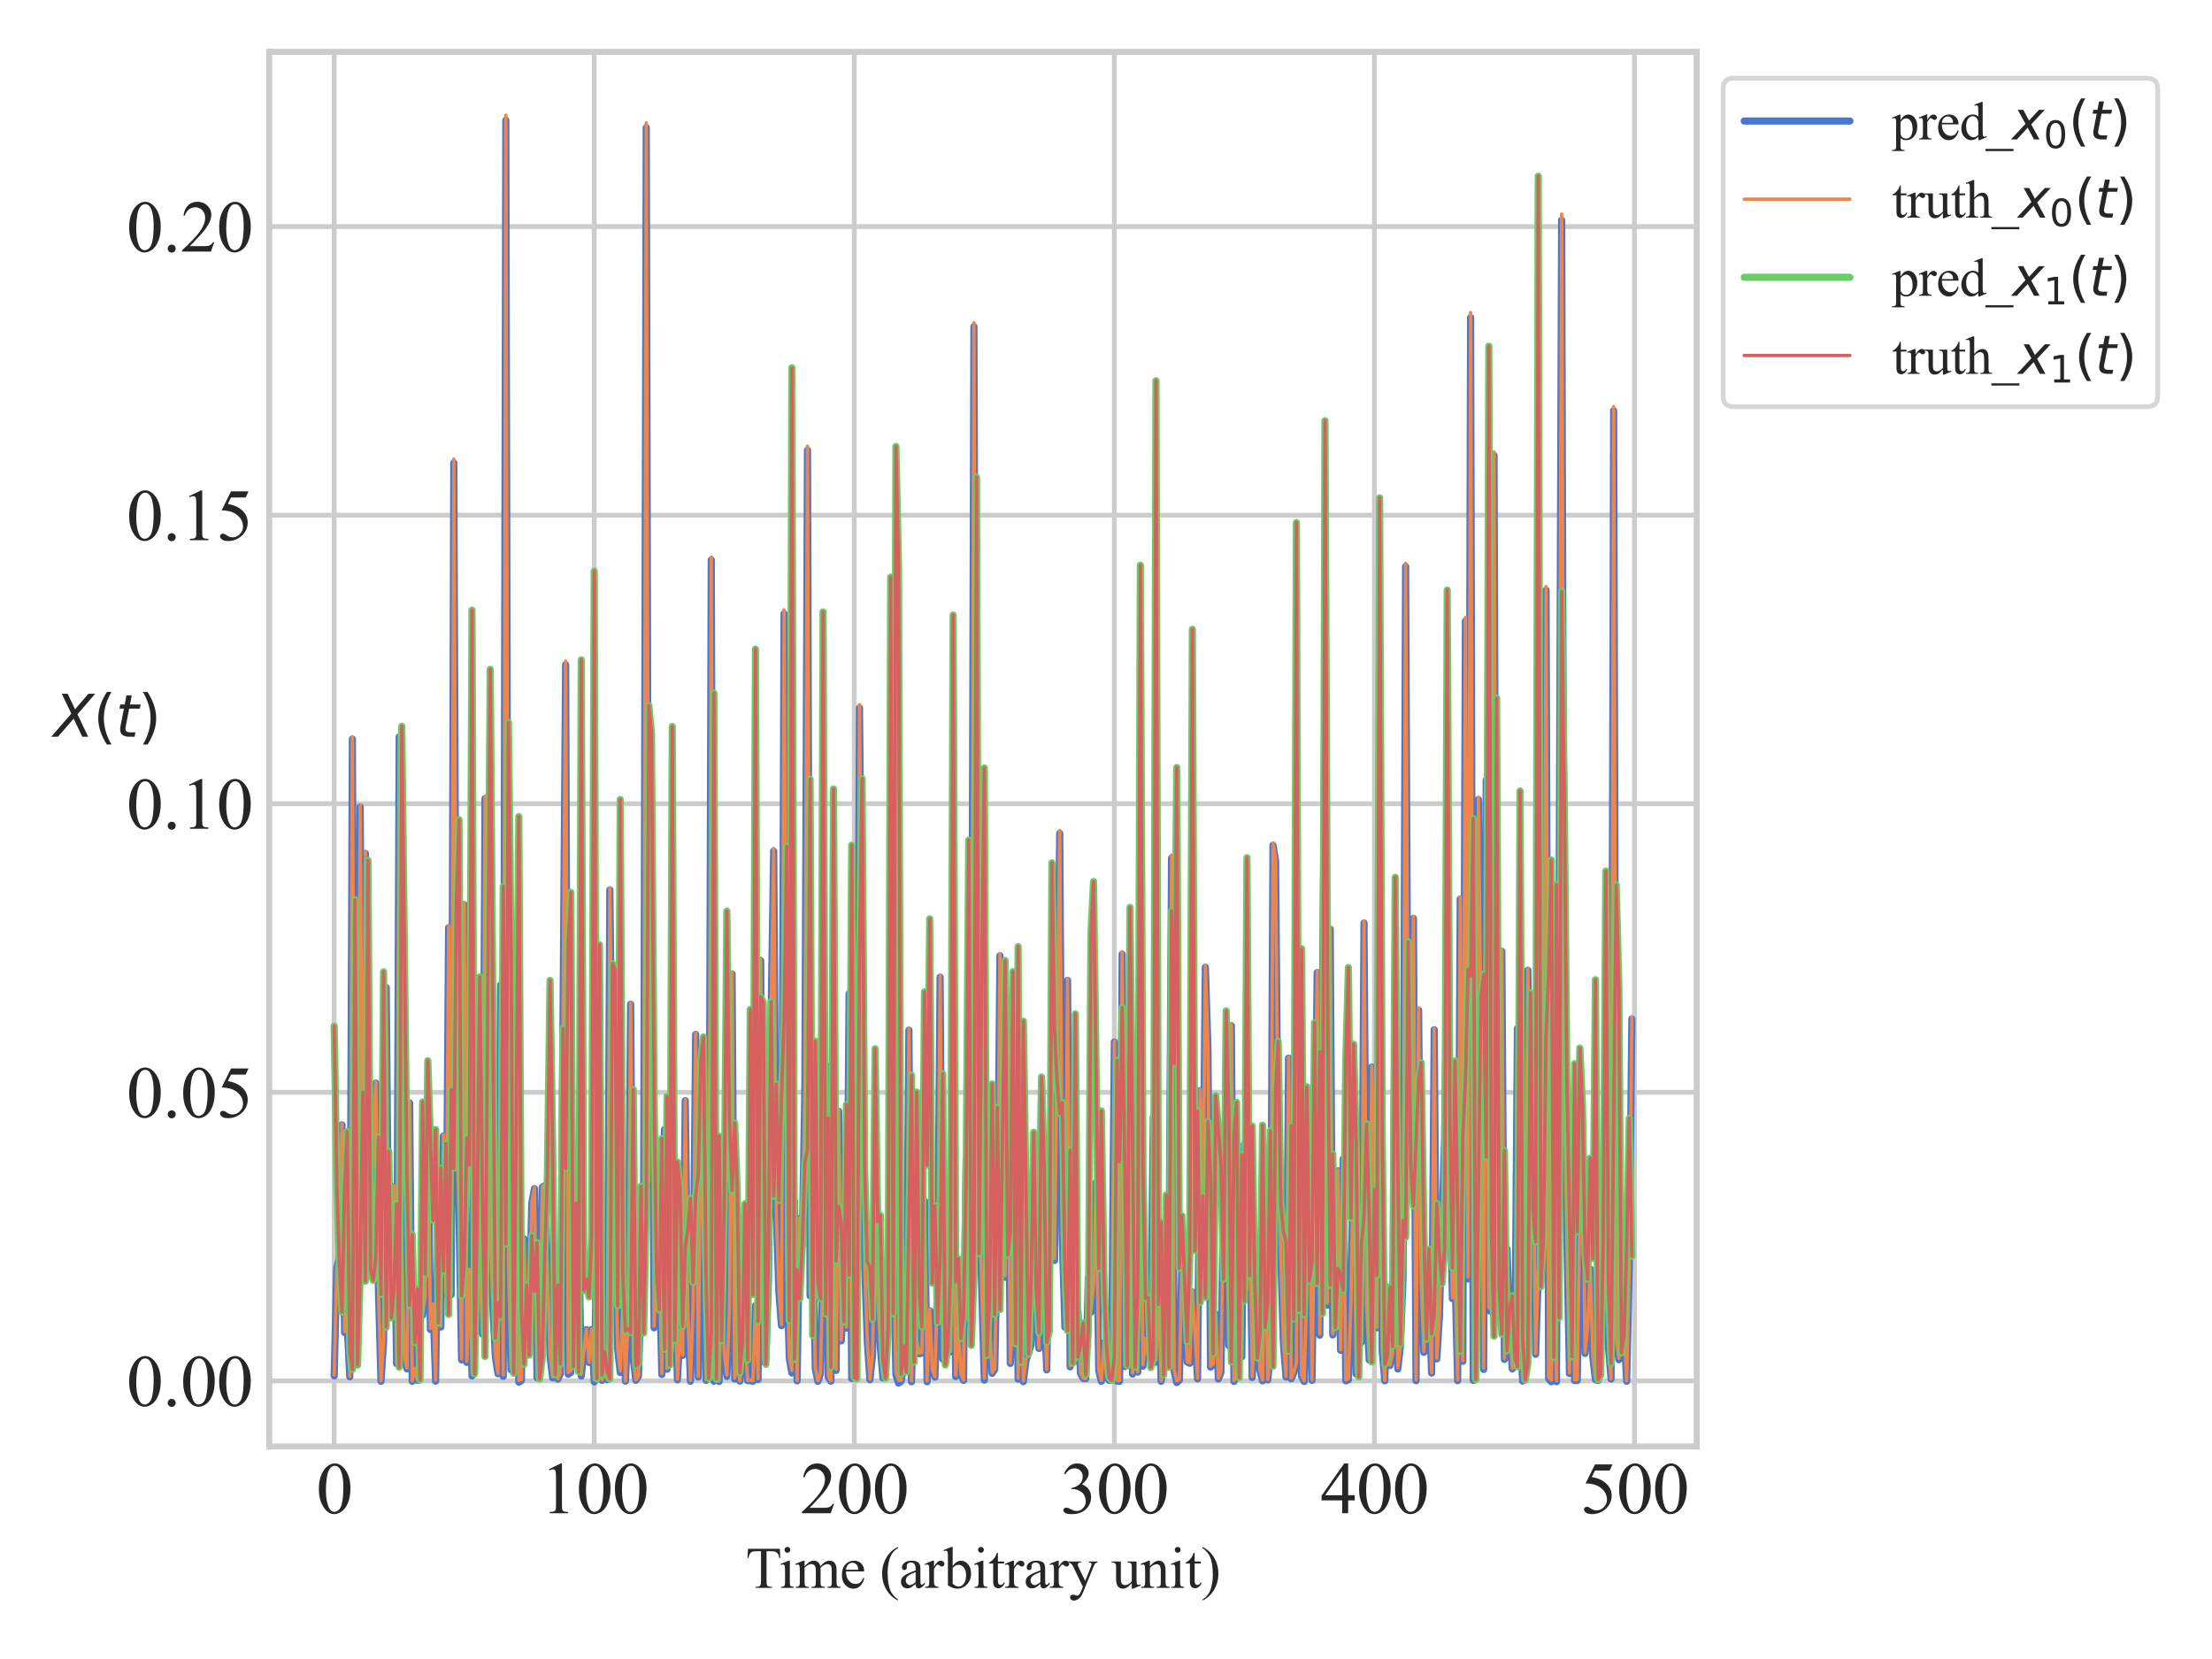 <?xml version="1.0" encoding="utf-8" standalone="no"?>
<!DOCTYPE svg PUBLIC "-//W3C//DTD SVG 1.1//EN"
  "http://www.w3.org/Graphics/SVG/1.1/DTD/svg11.dtd">
<svg xmlns:xlink="http://www.w3.org/1999/xlink" width="460.8pt" height="345.6pt" viewBox="0 0 460.8 345.6" xmlns="http://www.w3.org/2000/svg" version="1.1">
 <defs>
  <style type="text/css">*{stroke-linejoin: round; stroke-linecap: butt}</style>
 </defs>
 <g id="figure_1">
  <g id="patch_1">
   <path d="M 0 345.6 
L 460.8 345.6 
L 460.8 0 
L 0 0 
z
" style="fill: #ffffff"/>
  </g>
  <g id="axes_1">
   <g id="patch_2">
    <path d="M 56.1 301.324 
L 353.462 301.324 
L 353.462 10.8 
L 56.1 10.8 
z
" style="fill: #ffffff"/>
   </g>
   <g id="matplotlib.axis_1">
    <g id="xtick_1">
     <g id="line2d_1">
      <path d="M 69.617 301.324 
L 69.617 10.8 
" clip-path="url(#pea273c5db3)" style="fill: none; stroke: #cccccc; stroke-linecap: round"/>
     </g>
     <g id="text_1">
      <!-- 0 -->
      <g style="fill: #262626" transform="translate(65.867 315.239) scale(0.15 -0.15)">
       <defs>
        <path id="TimesNewRomanPSMT-30" d="M 231 2094 
Q 231 2819 450 3342 
Q 669 3866 1031 4122 
Q 1313 4325 1613 4325 
Q 2100 4325 2488 3828 
Q 2972 3213 2972 2159 
Q 2972 1422 2759 906 
Q 2547 391 2217 158 
Q 1888 -75 1581 -75 
Q 975 -75 572 641 
Q 231 1244 231 2094 
z
M 844 2016 
Q 844 1141 1059 588 
Q 1238 122 1591 122 
Q 1759 122 1940 273 
Q 2122 425 2216 781 
Q 2359 1319 2359 2297 
Q 2359 3022 2209 3506 
Q 2097 3866 1919 4016 
Q 1791 4119 1609 4119 
Q 1397 4119 1231 3928 
Q 1006 3669 925 3112 
Q 844 2556 844 2016 
z
" transform="scale(0.016)"/>
       </defs>
       <use xlink:href="#TimesNewRomanPSMT-30"/>
      </g>
     </g>
    </g>
    <g id="xtick_2">
     <g id="line2d_2">
      <path d="M 123.791 301.324 
L 123.791 10.8 
" clip-path="url(#pea273c5db3)" style="fill: none; stroke: #cccccc; stroke-linecap: round"/>
     </g>
     <g id="text_2">
      <!-- 100 -->
      <g style="fill: #262626" transform="translate(112.541 315.239) scale(0.15 -0.15)">
       <defs>
        <path id="TimesNewRomanPSMT-31" d="M 750 3822 
L 1781 4325 
L 1884 4325 
L 1884 747 
Q 1884 391 1914 303 
Q 1944 216 2037 169 
Q 2131 122 2419 116 
L 2419 0 
L 825 0 
L 825 116 
Q 1125 122 1212 167 
Q 1300 213 1334 289 
Q 1369 366 1369 747 
L 1369 3034 
Q 1369 3497 1338 3628 
Q 1316 3728 1258 3775 
Q 1200 3822 1119 3822 
Q 1003 3822 797 3725 
L 750 3822 
z
" transform="scale(0.016)"/>
       </defs>
       <use xlink:href="#TimesNewRomanPSMT-31"/>
       <use xlink:href="#TimesNewRomanPSMT-30" x="50"/>
       <use xlink:href="#TimesNewRomanPSMT-30" x="100"/>
      </g>
     </g>
    </g>
    <g id="xtick_3">
     <g id="line2d_3">
      <path d="M 177.965 301.324 
L 177.965 10.8 
" clip-path="url(#pea273c5db3)" style="fill: none; stroke: #cccccc; stroke-linecap: round"/>
     </g>
     <g id="text_3">
      <!-- 200 -->
      <g style="fill: #262626" transform="translate(166.715 315.239) scale(0.15 -0.15)">
       <defs>
        <path id="TimesNewRomanPSMT-32" d="M 2934 816 
L 2638 0 
L 138 0 
L 138 116 
Q 1241 1122 1691 1759 
Q 2141 2397 2141 2925 
Q 2141 3328 1894 3587 
Q 1647 3847 1303 3847 
Q 991 3847 742 3664 
Q 494 3481 375 3128 
L 259 3128 
Q 338 3706 661 4015 
Q 984 4325 1469 4325 
Q 1984 4325 2329 3994 
Q 2675 3663 2675 3213 
Q 2675 2891 2525 2569 
Q 2294 2063 1775 1497 
Q 997 647 803 472 
L 1909 472 
Q 2247 472 2383 497 
Q 2519 522 2628 598 
Q 2738 675 2819 816 
L 2934 816 
z
" transform="scale(0.016)"/>
       </defs>
       <use xlink:href="#TimesNewRomanPSMT-32"/>
       <use xlink:href="#TimesNewRomanPSMT-30" x="50"/>
       <use xlink:href="#TimesNewRomanPSMT-30" x="100"/>
      </g>
     </g>
    </g>
    <g id="xtick_4">
     <g id="line2d_4">
      <path d="M 232.139 301.324 
L 232.139 10.8 
" clip-path="url(#pea273c5db3)" style="fill: none; stroke: #cccccc; stroke-linecap: round"/>
     </g>
     <g id="text_4">
      <!-- 300 -->
      <g style="fill: #262626" transform="translate(220.889 315.239) scale(0.15 -0.15)">
       <defs>
        <path id="TimesNewRomanPSMT-33" d="M 325 3431 
Q 506 3859 782 4092 
Q 1059 4325 1472 4325 
Q 1981 4325 2253 3994 
Q 2459 3747 2459 3466 
Q 2459 3003 1878 2509 
Q 2269 2356 2469 2072 
Q 2669 1788 2669 1403 
Q 2669 853 2319 450 
Q 1863 -75 997 -75 
Q 569 -75 414 31 
Q 259 138 259 259 
Q 259 350 332 419 
Q 406 488 509 488 
Q 588 488 669 463 
Q 722 447 909 348 
Q 1097 250 1169 231 
Q 1284 197 1416 197 
Q 1734 197 1970 444 
Q 2206 691 2206 1028 
Q 2206 1275 2097 1509 
Q 2016 1684 1919 1775 
Q 1784 1900 1550 2001 
Q 1316 2103 1072 2103 
L 972 2103 
L 972 2197 
Q 1219 2228 1467 2375 
Q 1716 2522 1828 2728 
Q 1941 2934 1941 3181 
Q 1941 3503 1739 3701 
Q 1538 3900 1238 3900 
Q 753 3900 428 3381 
L 325 3431 
z
" transform="scale(0.016)"/>
       </defs>
       <use xlink:href="#TimesNewRomanPSMT-33"/>
       <use xlink:href="#TimesNewRomanPSMT-30" x="50"/>
       <use xlink:href="#TimesNewRomanPSMT-30" x="100"/>
      </g>
     </g>
    </g>
    <g id="xtick_5">
     <g id="line2d_5">
      <path d="M 286.314 301.324 
L 286.314 10.8 
" clip-path="url(#pea273c5db3)" style="fill: none; stroke: #cccccc; stroke-linecap: round"/>
     </g>
     <g id="text_5">
      <!-- 400 -->
      <g style="fill: #262626" transform="translate(275.064 315.239) scale(0.15 -0.15)">
       <defs>
        <path id="TimesNewRomanPSMT-34" d="M 2978 1563 
L 2978 1119 
L 2409 1119 
L 2409 0 
L 1894 0 
L 1894 1119 
L 100 1119 
L 100 1519 
L 2066 4325 
L 2409 4325 
L 2409 1563 
L 2978 1563 
z
M 1894 1563 
L 1894 3666 
L 406 1563 
L 1894 1563 
z
" transform="scale(0.016)"/>
       </defs>
       <use xlink:href="#TimesNewRomanPSMT-34"/>
       <use xlink:href="#TimesNewRomanPSMT-30" x="50"/>
       <use xlink:href="#TimesNewRomanPSMT-30" x="100"/>
      </g>
     </g>
    </g>
    <g id="xtick_6">
     <g id="line2d_6">
      <path d="M 340.488 301.324 
L 340.488 10.8 
" clip-path="url(#pea273c5db3)" style="fill: none; stroke: #cccccc; stroke-linecap: round"/>
     </g>
     <g id="text_6">
      <!-- 500 -->
      <g style="fill: #262626" transform="translate(329.238 315.239) scale(0.15 -0.15)">
       <defs>
        <path id="TimesNewRomanPSMT-35" d="M 2778 4238 
L 2534 3706 
L 1259 3706 
L 981 3138 
Q 1809 3016 2294 2522 
Q 2709 2097 2709 1522 
Q 2709 1188 2573 903 
Q 2438 619 2231 419 
Q 2025 219 1772 97 
Q 1413 -75 1034 -75 
Q 653 -75 479 54 
Q 306 184 306 341 
Q 306 428 378 495 
Q 450 563 559 563 
Q 641 563 702 538 
Q 763 513 909 409 
Q 1144 247 1384 247 
Q 1750 247 2026 523 
Q 2303 800 2303 1197 
Q 2303 1581 2056 1914 
Q 1809 2247 1375 2428 
Q 1034 2569 447 2591 
L 1259 4238 
L 2778 4238 
z
" transform="scale(0.016)"/>
       </defs>
       <use xlink:href="#TimesNewRomanPSMT-35"/>
       <use xlink:href="#TimesNewRomanPSMT-30" x="50"/>
       <use xlink:href="#TimesNewRomanPSMT-30" x="100"/>
      </g>
     </g>
    </g>
    <g id="text_7">
     <!-- Time (arbitrary unit) -->
     <g style="fill: #262626" transform="translate(155.346 330.78) scale(0.12 -0.12)">
      <defs>
       <path id="TimesNewRomanPSMT-54" d="M 3703 4238 
L 3750 3244 
L 3631 3244 
Q 3597 3506 3538 3619 
Q 3441 3800 3280 3886 
Q 3119 3972 2856 3972 
L 2259 3972 
L 2259 734 
Q 2259 344 2344 247 
Q 2463 116 2709 116 
L 2856 116 
L 2856 0 
L 1059 0 
L 1059 116 
L 1209 116 
Q 1478 116 1591 278 
Q 1659 378 1659 734 
L 1659 3972 
L 1150 3972 
Q 853 3972 728 3928 
Q 566 3869 450 3700 
Q 334 3531 313 3244 
L 194 3244 
L 244 4238 
L 3703 4238 
z
" transform="scale(0.016)"/>
       <path id="TimesNewRomanPSMT-69" d="M 928 4444 
Q 1059 4444 1151 4351 
Q 1244 4259 1244 4128 
Q 1244 3997 1151 3903 
Q 1059 3809 928 3809 
Q 797 3809 703 3903 
Q 609 3997 609 4128 
Q 609 4259 701 4351 
Q 794 4444 928 4444 
z
M 1188 2947 
L 1188 647 
Q 1188 378 1227 289 
Q 1266 200 1342 156 
Q 1419 113 1622 113 
L 1622 0 
L 231 0 
L 231 113 
Q 441 113 512 153 
Q 584 194 626 287 
Q 669 381 669 647 
L 669 1750 
Q 669 2216 641 2353 
Q 619 2453 572 2492 
Q 525 2531 444 2531 
Q 356 2531 231 2484 
L 188 2597 
L 1050 2947 
L 1188 2947 
z
" transform="scale(0.016)"/>
       <path id="TimesNewRomanPSMT-6d" d="M 1050 2338 
Q 1363 2650 1419 2697 
Q 1559 2816 1721 2881 
Q 1884 2947 2044 2947 
Q 2313 2947 2506 2790 
Q 2700 2634 2766 2338 
Q 3088 2713 3309 2830 
Q 3531 2947 3766 2947 
Q 3994 2947 4170 2830 
Q 4347 2713 4450 2447 
Q 4519 2266 4519 1878 
L 4519 647 
Q 4519 378 4559 278 
Q 4591 209 4675 161 
Q 4759 113 4950 113 
L 4950 0 
L 3538 0 
L 3538 113 
L 3597 113 
Q 3781 113 3884 184 
Q 3956 234 3988 344 
Q 4000 397 4000 647 
L 4000 1878 
Q 4000 2228 3916 2372 
Q 3794 2572 3525 2572 
Q 3359 2572 3192 2489 
Q 3025 2406 2788 2181 
L 2781 2147 
L 2788 2013 
L 2788 647 
Q 2788 353 2820 281 
Q 2853 209 2943 161 
Q 3034 113 3253 113 
L 3253 0 
L 1806 0 
L 1806 113 
Q 2044 113 2133 169 
Q 2222 225 2256 338 
Q 2272 391 2272 647 
L 2272 1878 
Q 2272 2228 2169 2381 
Q 2031 2581 1784 2581 
Q 1616 2581 1450 2491 
Q 1191 2353 1050 2181 
L 1050 647 
Q 1050 366 1089 281 
Q 1128 197 1204 155 
Q 1281 113 1516 113 
L 1516 0 
L 100 0 
L 100 113 
Q 297 113 375 155 
Q 453 197 493 289 
Q 534 381 534 647 
L 534 1741 
Q 534 2213 506 2350 
Q 484 2453 437 2492 
Q 391 2531 309 2531 
Q 222 2531 100 2484 
L 53 2597 
L 916 2947 
L 1050 2947 
L 1050 2338 
z
" transform="scale(0.016)"/>
       <path id="TimesNewRomanPSMT-65" d="M 681 1784 
Q 678 1147 991 784 
Q 1303 422 1725 422 
Q 2006 422 2214 576 
Q 2422 731 2563 1106 
L 2659 1044 
Q 2594 616 2278 264 
Q 1963 -88 1488 -88 
Q 972 -88 605 314 
Q 238 716 238 1394 
Q 238 2128 614 2539 
Q 991 2950 1559 2950 
Q 2041 2950 2350 2633 
Q 2659 2316 2659 1784 
L 681 1784 
z
M 681 1966 
L 2006 1966 
Q 1991 2241 1941 2353 
Q 1863 2528 1708 2628 
Q 1553 2728 1384 2728 
Q 1125 2728 920 2526 
Q 716 2325 681 1966 
z
" transform="scale(0.016)"/>
       <path id="TimesNewRomanPSMT-20" transform="scale(0.016)"/>
       <path id="TimesNewRomanPSMT-28" d="M 1988 -1253 
L 1988 -1369 
Q 1516 -1131 1200 -813 
Q 750 -359 506 256 
Q 263 872 263 1534 
Q 263 2503 741 3301 
Q 1219 4100 1988 4444 
L 1988 4313 
Q 1603 4100 1356 3731 
Q 1109 3363 987 2797 
Q 866 2231 866 1616 
Q 866 947 969 400 
Q 1050 -31 1165 -292 
Q 1281 -553 1476 -793 
Q 1672 -1034 1988 -1253 
z
" transform="scale(0.016)"/>
       <path id="TimesNewRomanPSMT-61" d="M 1822 413 
Q 1381 72 1269 19 
Q 1100 -59 909 -59 
Q 613 -59 420 144 
Q 228 347 228 678 
Q 228 888 322 1041 
Q 450 1253 767 1440 
Q 1084 1628 1822 1897 
L 1822 2009 
Q 1822 2438 1686 2597 
Q 1550 2756 1291 2756 
Q 1094 2756 978 2650 
Q 859 2544 859 2406 
L 866 2225 
Q 866 2081 792 2003 
Q 719 1925 600 1925 
Q 484 1925 411 2006 
Q 338 2088 338 2228 
Q 338 2497 613 2722 
Q 888 2947 1384 2947 
Q 1766 2947 2009 2819 
Q 2194 2722 2281 2516 
Q 2338 2381 2338 1966 
L 2338 994 
Q 2338 584 2353 492 
Q 2369 400 2405 369 
Q 2441 338 2488 338 
Q 2538 338 2575 359 
Q 2641 400 2828 588 
L 2828 413 
Q 2478 -56 2159 -56 
Q 2006 -56 1915 50 
Q 1825 156 1822 413 
z
M 1822 616 
L 1822 1706 
Q 1350 1519 1213 1441 
Q 966 1303 859 1153 
Q 753 1003 753 825 
Q 753 600 887 451 
Q 1022 303 1197 303 
Q 1434 303 1822 616 
z
" transform="scale(0.016)"/>
       <path id="TimesNewRomanPSMT-72" d="M 1038 2947 
L 1038 2303 
Q 1397 2947 1775 2947 
Q 1947 2947 2059 2842 
Q 2172 2738 2172 2600 
Q 2172 2478 2090 2393 
Q 2009 2309 1897 2309 
Q 1788 2309 1652 2417 
Q 1516 2525 1450 2525 
Q 1394 2525 1328 2463 
Q 1188 2334 1038 2041 
L 1038 669 
Q 1038 431 1097 309 
Q 1138 225 1241 169 
Q 1344 113 1538 113 
L 1538 0 
L 72 0 
L 72 113 
Q 291 113 397 181 
Q 475 231 506 341 
Q 522 394 522 644 
L 522 1753 
Q 522 2253 501 2348 
Q 481 2444 426 2487 
Q 372 2531 291 2531 
Q 194 2531 72 2484 
L 41 2597 
L 906 2947 
L 1038 2947 
z
" transform="scale(0.016)"/>
       <path id="TimesNewRomanPSMT-62" d="M 984 2369 
Q 1400 2947 1881 2947 
Q 2322 2947 2650 2570 
Q 2978 2194 2978 1541 
Q 2978 778 2472 313 
Q 2038 -88 1503 -88 
Q 1253 -88 995 3 
Q 738 94 469 275 
L 469 3241 
Q 469 3728 445 3840 
Q 422 3953 372 3993 
Q 322 4034 247 4034 
Q 159 4034 28 3984 
L -16 4094 
L 844 4444 
L 984 4444 
L 984 2369 
z
M 984 2169 
L 984 456 
Q 1144 300 1314 220 
Q 1484 141 1663 141 
Q 1947 141 2192 453 
Q 2438 766 2438 1363 
Q 2438 1913 2192 2208 
Q 1947 2503 1634 2503 
Q 1469 2503 1303 2419 
Q 1178 2356 984 2169 
z
" transform="scale(0.016)"/>
       <path id="TimesNewRomanPSMT-74" d="M 1031 3803 
L 1031 2863 
L 1700 2863 
L 1700 2644 
L 1031 2644 
L 1031 788 
Q 1031 509 1111 412 
Q 1191 316 1316 316 
Q 1419 316 1516 380 
Q 1613 444 1666 569 
L 1788 569 
Q 1678 263 1478 108 
Q 1278 -47 1066 -47 
Q 922 -47 784 33 
Q 647 113 581 261 
Q 516 409 516 719 
L 516 2644 
L 63 2644 
L 63 2747 
Q 234 2816 414 2980 
Q 594 3144 734 3369 
Q 806 3488 934 3803 
L 1031 3803 
z
" transform="scale(0.016)"/>
       <path id="TimesNewRomanPSMT-79" d="M 38 2863 
L 1372 2863 
L 1372 2747 
L 1306 2747 
Q 1166 2747 1095 2686 
Q 1025 2625 1025 2534 
Q 1025 2413 1128 2197 
L 1825 753 
L 2466 2334 
Q 2519 2463 2519 2588 
Q 2519 2644 2497 2672 
Q 2472 2706 2419 2726 
Q 2366 2747 2231 2747 
L 2231 2863 
L 3163 2863 
L 3163 2747 
Q 3047 2734 2984 2696 
Q 2922 2659 2847 2556 
Q 2819 2513 2741 2316 
L 1575 -541 
Q 1406 -956 1132 -1168 
Q 859 -1381 606 -1381 
Q 422 -1381 303 -1275 
Q 184 -1169 184 -1031 
Q 184 -900 270 -820 
Q 356 -741 506 -741 
Q 609 -741 788 -809 
Q 913 -856 944 -856 
Q 1038 -856 1148 -759 
Q 1259 -663 1372 -384 
L 1575 113 
L 547 2272 
Q 500 2369 397 2513 
Q 319 2622 269 2659 
Q 197 2709 38 2747 
L 38 2863 
z
" transform="scale(0.016)"/>
       <path id="TimesNewRomanPSMT-75" d="M 2709 2863 
L 2709 1128 
Q 2709 631 2732 520 
Q 2756 409 2807 365 
Q 2859 322 2928 322 
Q 3025 322 3147 375 
L 3191 266 
L 2334 -88 
L 2194 -88 
L 2194 519 
Q 1825 119 1631 15 
Q 1438 -88 1222 -88 
Q 981 -88 804 51 
Q 628 191 559 409 
Q 491 628 491 1028 
L 491 2306 
Q 491 2509 447 2587 
Q 403 2666 317 2708 
Q 231 2750 6 2747 
L 6 2863 
L 1009 2863 
L 1009 947 
Q 1009 547 1148 422 
Q 1288 297 1484 297 
Q 1619 297 1789 381 
Q 1959 466 2194 703 
L 2194 2325 
Q 2194 2569 2105 2655 
Q 2016 2741 1734 2747 
L 1734 2863 
L 2709 2863 
z
" transform="scale(0.016)"/>
       <path id="TimesNewRomanPSMT-6e" d="M 1034 2341 
Q 1538 2947 1994 2947 
Q 2228 2947 2397 2830 
Q 2566 2713 2666 2444 
Q 2734 2256 2734 1869 
L 2734 647 
Q 2734 375 2778 278 
Q 2813 200 2889 156 
Q 2966 113 3172 113 
L 3172 0 
L 1756 0 
L 1756 113 
L 1816 113 
Q 2016 113 2095 173 
Q 2175 234 2206 353 
Q 2219 400 2219 647 
L 2219 1819 
Q 2219 2209 2117 2386 
Q 2016 2563 1775 2563 
Q 1403 2563 1034 2156 
L 1034 647 
Q 1034 356 1069 288 
Q 1113 197 1189 155 
Q 1266 113 1500 113 
L 1500 0 
L 84 0 
L 84 113 
L 147 113 
Q 366 113 442 223 
Q 519 334 519 647 
L 519 1709 
Q 519 2225 495 2337 
Q 472 2450 423 2490 
Q 375 2531 294 2531 
Q 206 2531 84 2484 
L 38 2597 
L 900 2947 
L 1034 2947 
L 1034 2341 
z
" transform="scale(0.016)"/>
       <path id="TimesNewRomanPSMT-29" d="M 144 4313 
L 144 4444 
Q 619 4209 934 3891 
Q 1381 3434 1625 2820 
Q 1869 2206 1869 1541 
Q 1869 572 1392 -226 
Q 916 -1025 144 -1369 
L 144 -1253 
Q 528 -1038 776 -670 
Q 1025 -303 1145 264 
Q 1266 831 1266 1447 
Q 1266 2113 1163 2663 
Q 1084 3094 967 3353 
Q 850 3613 656 3853 
Q 463 4094 144 4313 
z
" transform="scale(0.016)"/>
      </defs>
      <use xlink:href="#TimesNewRomanPSMT-54"/>
      <use xlink:href="#TimesNewRomanPSMT-69" x="57.584"/>
      <use xlink:href="#TimesNewRomanPSMT-6d" x="85.367"/>
      <use xlink:href="#TimesNewRomanPSMT-65" x="163.15"/>
      <use xlink:href="#TimesNewRomanPSMT-20" x="207.535"/>
      <use xlink:href="#TimesNewRomanPSMT-28" x="232.535"/>
      <use xlink:href="#TimesNewRomanPSMT-61" x="265.836"/>
      <use xlink:href="#TimesNewRomanPSMT-72" x="310.221"/>
      <use xlink:href="#TimesNewRomanPSMT-62" x="343.521"/>
      <use xlink:href="#TimesNewRomanPSMT-69" x="393.521"/>
      <use xlink:href="#TimesNewRomanPSMT-74" x="421.305"/>
      <use xlink:href="#TimesNewRomanPSMT-72" x="449.088"/>
      <use xlink:href="#TimesNewRomanPSMT-61" x="482.389"/>
      <use xlink:href="#TimesNewRomanPSMT-72" x="526.773"/>
      <use xlink:href="#TimesNewRomanPSMT-79" x="560.074"/>
      <use xlink:href="#TimesNewRomanPSMT-20" x="610.074"/>
      <use xlink:href="#TimesNewRomanPSMT-75" x="635.074"/>
      <use xlink:href="#TimesNewRomanPSMT-6e" x="685.074"/>
      <use xlink:href="#TimesNewRomanPSMT-69" x="735.074"/>
      <use xlink:href="#TimesNewRomanPSMT-74" x="762.857"/>
      <use xlink:href="#TimesNewRomanPSMT-29" x="790.641"/>
     </g>
    </g>
   </g>
   <g id="matplotlib.axis_2">
    <g id="ytick_1">
     <g id="line2d_7">
      <path d="M 56.1 287.663 
L 353.462 287.663 
" clip-path="url(#pea273c5db3)" style="fill: none; stroke: #cccccc; stroke-linecap: round"/>
     </g>
     <g id="text_8">
      <!-- 0.00 -->
      <g style="fill: #262626" transform="translate(26.35 292.871) scale(0.15 -0.15)">
       <defs>
        <path id="TimesNewRomanPSMT-2e" d="M 800 606 
Q 947 606 1047 504 
Q 1147 403 1147 259 
Q 1147 116 1045 14 
Q 944 -88 800 -88 
Q 656 -88 554 14 
Q 453 116 453 259 
Q 453 406 554 506 
Q 656 606 800 606 
z
" transform="scale(0.016)"/>
       </defs>
       <use xlink:href="#TimesNewRomanPSMT-30"/>
       <use xlink:href="#TimesNewRomanPSMT-2e" x="50"/>
       <use xlink:href="#TimesNewRomanPSMT-30" x="75"/>
       <use xlink:href="#TimesNewRomanPSMT-30" x="125"/>
      </g>
     </g>
    </g>
    <g id="ytick_2">
     <g id="line2d_8">
      <path d="M 56.1 227.549 
L 353.462 227.549 
" clip-path="url(#pea273c5db3)" style="fill: none; stroke: #cccccc; stroke-linecap: round"/>
     </g>
     <g id="text_9">
      <!-- 0.05 -->
      <g style="fill: #262626" transform="translate(26.35 232.757) scale(0.15 -0.15)">
       <use xlink:href="#TimesNewRomanPSMT-30"/>
       <use xlink:href="#TimesNewRomanPSMT-2e" x="50"/>
       <use xlink:href="#TimesNewRomanPSMT-30" x="75"/>
       <use xlink:href="#TimesNewRomanPSMT-35" x="125"/>
      </g>
     </g>
    </g>
    <g id="ytick_3">
     <g id="line2d_9">
      <path d="M 56.1 167.435 
L 353.462 167.435 
" clip-path="url(#pea273c5db3)" style="fill: none; stroke: #cccccc; stroke-linecap: round"/>
     </g>
     <g id="text_10">
      <!-- 0.10 -->
      <g style="fill: #262626" transform="translate(26.35 172.642) scale(0.15 -0.15)">
       <use xlink:href="#TimesNewRomanPSMT-30"/>
       <use xlink:href="#TimesNewRomanPSMT-2e" x="50"/>
       <use xlink:href="#TimesNewRomanPSMT-31" x="75"/>
       <use xlink:href="#TimesNewRomanPSMT-30" x="125"/>
      </g>
     </g>
    </g>
    <g id="ytick_4">
     <g id="line2d_10">
      <path d="M 56.1 107.32 
L 353.462 107.32 
" clip-path="url(#pea273c5db3)" style="fill: none; stroke: #cccccc; stroke-linecap: round"/>
     </g>
     <g id="text_11">
      <!-- 0.15 -->
      <g style="fill: #262626" transform="translate(26.35 112.528) scale(0.15 -0.15)">
       <use xlink:href="#TimesNewRomanPSMT-30"/>
       <use xlink:href="#TimesNewRomanPSMT-2e" x="50"/>
       <use xlink:href="#TimesNewRomanPSMT-31" x="75"/>
       <use xlink:href="#TimesNewRomanPSMT-35" x="125"/>
      </g>
     </g>
    </g>
    <g id="ytick_5">
     <g id="line2d_11">
      <path d="M 56.1 47.206 
L 353.462 47.206 
" clip-path="url(#pea273c5db3)" style="fill: none; stroke: #cccccc; stroke-linecap: round"/>
     </g>
     <g id="text_12">
      <!-- 0.20 -->
      <g style="fill: #262626" transform="translate(26.35 52.414) scale(0.15 -0.15)">
       <use xlink:href="#TimesNewRomanPSMT-30"/>
       <use xlink:href="#TimesNewRomanPSMT-2e" x="50"/>
       <use xlink:href="#TimesNewRomanPSMT-32" x="75"/>
       <use xlink:href="#TimesNewRomanPSMT-30" x="125"/>
      </g>
     </g>
    </g>
    <g id="text_13">
     <!-- $X(t)$ -->
     <g style="fill: #262626" transform="translate(11.19 153.495) scale(0.12 -0.12)">
      <defs>
       <path id="DejaVuSans-Oblique-58" d="M 878 4666 
L 1516 4666 
L 2316 2981 
L 3763 4666 
L 4500 4666 
L 2578 2438 
L 3738 0 
L 3103 0 
L 2163 1966 
L 459 0 
L -275 0 
L 1906 2509 
L 878 4666 
z
" transform="scale(0.016)"/>
       <path id="DejaVuSans-28" d="M 1984 4856 
Q 1566 4138 1362 3434 
Q 1159 2731 1159 2009 
Q 1159 1288 1364 580 
Q 1569 -128 1984 -844 
L 1484 -844 
Q 1016 -109 783 600 
Q 550 1309 550 2009 
Q 550 2706 781 3412 
Q 1013 4119 1484 4856 
L 1984 4856 
z
" transform="scale(0.016)"/>
       <path id="DejaVuSans-Oblique-74" d="M 2706 3500 
L 2619 3053 
L 1472 3053 
L 1100 1153 
Q 1081 1047 1072 975 
Q 1063 903 1063 863 
Q 1063 663 1183 572 
Q 1303 481 1569 481 
L 2150 481 
L 2053 0 
L 1503 0 
Q 991 0 739 200 
Q 488 400 488 806 
Q 488 878 497 964 
Q 506 1050 525 1153 
L 897 3053 
L 409 3053 
L 500 3500 
L 978 3500 
L 1172 4494 
L 1747 4494 
L 1556 3500 
L 2706 3500 
z
" transform="scale(0.016)"/>
       <path id="DejaVuSans-29" d="M 513 4856 
L 1013 4856 
Q 1481 4119 1714 3412 
Q 1947 2706 1947 2009 
Q 1947 1309 1714 600 
Q 1481 -109 1013 -844 
L 513 -844 
Q 928 -128 1133 580 
Q 1338 1288 1338 2009 
Q 1338 2731 1133 3434 
Q 928 4138 513 4856 
z
" transform="scale(0.016)"/>
      </defs>
      <use xlink:href="#DejaVuSans-Oblique-58" transform="translate(0 0.125)"/>
      <use xlink:href="#DejaVuSans-28" transform="translate(68.506 0.125)"/>
      <use xlink:href="#DejaVuSans-Oblique-74" transform="translate(107.52 0.125)"/>
      <use xlink:href="#DejaVuSans-29" transform="translate(146.729 0.125)"/>
     </g>
    </g>
   </g>
   <g id="line2d_12">
    <path d="M 69.617 286.605 
L 70.158 264.1 
L 70.7 262.086 
L 71.242 234.334 
L 71.784 277.579 
L 72.325 276.108 
L 72.867 286.807 
L 73.409 153.961 
L 73.951 284.145 
L 74.492 258.548 
L 75.034 168.098 
L 75.576 260.368 
L 76.118 177.811 
L 76.659 261.386 
L 77.201 251.765 
L 78.285 225.622 
L 78.826 268.309 
L 79.368 287.747 
L 79.91 279.345 
L 80.452 205.717 
L 80.993 266.788 
L 81.535 259.881 
L 82.077 247.207 
L 82.619 284.064 
L 83.16 153.48 
L 83.702 260.479 
L 84.244 283.017 
L 84.785 285.166 
L 85.327 229.739 
L 85.869 287.743 
L 86.411 285.073 
L 86.952 287.513 
L 87.494 273.725 
L 88.036 273.986 
L 88.578 270.214 
L 89.119 232.548 
L 89.661 276.953 
L 90.203 271.817 
L 90.745 287.706 
L 91.286 247.35 
L 91.828 276.445 
L 92.37 236.65 
L 92.912 269.574 
L 93.453 193.264 
L 93.995 269.702 
L 94.537 96.433 
L 95.079 232.092 
L 95.62 253.543 
L 96.162 283.29 
L 96.704 188.46 
L 97.246 283.809 
L 97.787 264.619 
L 98.329 286.633 
L 98.871 219.003 
L 99.413 261.763 
L 99.954 263.025 
L 100.496 277.9 
L 101.038 166.343 
L 101.579 197.12 
L 102.121 257.435 
L 102.663 272.196 
L 103.205 282.764 
L 103.746 286.165 
L 104.288 205.206 
L 104.83 286.725 
L 105.372 25.072 
L 105.913 263.792 
L 106.455 285.376 
L 106.997 224.819 
L 107.539 205.197 
L 108.08 287.935 
L 108.622 287.551 
L 109.164 258.077 
L 109.706 278.509 
L 110.247 272.583 
L 110.789 250.619 
L 111.331 247.616 
L 111.873 287.017 
L 112.414 283.137 
L 112.956 247.324 
L 113.498 247.012 
L 114.581 282.419 
L 115.123 287.022 
L 115.665 270.485 
L 116.207 287.293 
L 116.748 286.111 
L 117.832 138.432 
L 118.373 286.277 
L 118.915 285.906 
L 119.457 263.152 
L 119.999 284.543 
L 120.54 255.481 
L 121.082 286.662 
L 122.166 276.993 
L 122.707 283.821 
L 123.249 276.977 
L 123.791 287.871 
L 124.333 259.796 
L 124.874 287.14 
L 125.416 287.537 
L 125.958 285.834 
L 126.5 287.388 
L 127.041 185.376 
L 127.583 233.407 
L 128.667 280.975 
L 129.208 285.906 
L 129.75 272.056 
L 130.292 287.714 
L 130.834 275.087 
L 131.375 209.186 
L 131.917 283.079 
L 132.459 287.517 
L 133.001 286.735 
L 134.084 251.116 
L 134.626 26.591 
L 135.167 246.652 
L 135.709 184.69 
L 136.251 276.606 
L 136.793 262.157 
L 137.334 263.965 
L 137.876 286.333 
L 138.418 235.306 
L 138.96 285.234 
L 139.501 277.901 
L 140.043 281.895 
L 140.585 270.859 
L 141.127 287.434 
L 141.668 277.149 
L 142.21 282.362 
L 142.752 229.29 
L 143.294 274.006 
L 143.835 287.717 
L 144.377 272.475 
L 144.919 215.488 
L 145.461 286.856 
L 146.002 228.415 
L 147.086 287.532 
L 147.628 285.186 
L 148.169 116.649 
L 148.711 287.717 
L 149.253 270.409 
L 149.795 287.778 
L 150.336 264.844 
L 150.878 282.042 
L 151.42 286.729 
L 151.962 272.432 
L 152.503 202.904 
L 153.045 287.271 
L 153.587 284.621 
L 154.128 287.703 
L 154.67 281.101 
L 155.212 279.992 
L 155.754 287.619 
L 156.295 287.604 
L 156.837 287.749 
L 157.379 271.958 
L 157.921 287.372 
L 158.462 200.098 
L 159.004 283.666 
L 159.546 282.984 
L 160.088 266.214 
L 160.629 212.006 
L 161.171 177.318 
L 161.713 253.005 
L 162.255 269.134 
L 162.796 276.164 
L 163.338 127.825 
L 163.88 263.279 
L 164.422 282.942 
L 164.963 286.023 
L 165.505 250.283 
L 166.047 287.65 
L 166.589 253.858 
L 167.13 259.356 
L 167.672 226.398 
L 168.214 93.789 
L 168.756 269.95 
L 169.297 256.062 
L 169.839 285.106 
L 170.381 287.752 
L 170.922 286.123 
L 171.464 261.876 
L 172.006 221.855 
L 172.548 286.88 
L 173.089 287.724 
L 173.631 241.957 
L 174.173 285.479 
L 174.715 231.514 
L 175.256 279.328 
L 175.798 268.192 
L 176.34 276.655 
L 176.882 206.987 
L 177.423 287.158 
L 177.965 287 
L 178.507 260.103 
L 179.049 147.475 
L 180.132 263.879 
L 180.674 279.401 
L 181.216 287.414 
L 181.757 282.42 
L 182.299 254.188 
L 182.841 269.961 
L 183.383 280.62 
L 183.924 287.038 
L 184.466 282.159 
L 185.55 261.251 
L 186.091 259.215 
L 186.633 286.357 
L 187.175 288.118 
L 187.716 287.755 
L 188.258 284.144 
L 188.8 279.196 
L 189.342 214.598 
L 189.883 287.843 
L 190.425 266.64 
L 190.967 279.452 
L 191.509 282.026 
L 192.05 281.836 
L 192.592 250.16 
L 193.134 287.845 
L 193.676 273.054 
L 194.217 285.472 
L 194.759 286.888 
L 195.301 267.483 
L 195.843 203.567 
L 196.384 283.125 
L 196.926 275.052 
L 197.468 252.552 
L 198.01 281.608 
L 198.551 249.311 
L 199.093 286.757 
L 199.635 276.581 
L 200.177 286.262 
L 200.718 287.542 
L 201.26 241.44 
L 201.802 275.61 
L 202.344 254.134 
L 202.885 68.051 
L 203.427 235.382 
L 203.969 249.66 
L 205.052 287.496 
L 205.594 266.476 
L 206.677 286.093 
L 207.219 285.273 
L 207.761 258.766 
L 208.303 199.096 
L 208.844 252.728 
L 209.386 266.064 
L 209.928 226.847 
L 210.47 284.016 
L 211.011 273.035 
L 211.553 236.898 
L 212.095 287.283 
L 212.637 258.172 
L 213.178 287.827 
L 213.72 283.499 
L 214.804 280.117 
L 215.345 255.369 
L 216.429 280.901 
L 216.971 225.246 
L 217.512 272.622 
L 218.054 285.369 
L 218.596 254.881 
L 219.138 253.32 
L 219.679 262.58 
L 220.763 173.601 
L 221.304 258.16 
L 221.846 276.493 
L 222.388 204.223 
L 222.93 284.737 
L 223.471 261.749 
L 224.013 283.533 
L 224.555 273.235 
L 225.097 286.114 
L 225.638 287.135 
L 226.18 287.195 
L 226.722 266.164 
L 227.264 273.343 
L 227.805 268.223 
L 228.347 246.368 
L 228.889 285.507 
L 229.431 287.747 
L 229.972 279.789 
L 230.514 286.624 
L 231.056 287.533 
L 231.598 279.819 
L 232.139 217.069 
L 232.681 287.703 
L 233.223 287.745 
L 233.765 198.783 
L 234.306 284.684 
L 234.848 276.682 
L 235.39 266.583 
L 235.932 286.243 
L 236.473 254.098 
L 237.015 285.828 
L 237.557 229.169 
L 238.099 284.586 
L 238.64 278.947 
L 239.182 282.526 
L 239.724 279.463 
L 240.265 232.691 
L 240.807 283.774 
L 241.349 268.708 
L 241.891 287.752 
L 242.432 284.384 
L 242.974 284.116 
L 243.516 265.52 
L 244.058 178.758 
L 244.599 285.702 
L 245.141 288.005 
L 245.683 287.497 
L 246.225 261.834 
L 247.308 283.72 
L 247.85 283.995 
L 248.392 269.162 
L 249.475 287.235 
L 250.017 227.192 
L 250.559 255.13 
L 251.1 201.487 
L 251.642 218.799 
L 252.184 284.794 
L 252.726 284.175 
L 253.267 273.781 
L 253.809 287.269 
L 254.351 285.889 
L 254.893 247.36 
L 255.434 242.595 
L 255.976 280.301 
L 256.518 213.66 
L 257.059 287.781 
L 257.601 286.591 
L 258.143 282.67 
L 258.685 282.652 
L 259.226 238.388 
L 259.768 268.802 
L 260.31 247.076 
L 260.852 286.949 
L 261.393 278.315 
L 261.935 273.506 
L 262.477 285.484 
L 263.019 287.653 
L 263.56 256.21 
L 264.102 287.459 
L 264.644 281.917 
L 265.186 176.097 
L 265.727 179.269 
L 266.269 244.087 
L 267.353 279.756 
L 267.894 286.859 
L 268.436 220.417 
L 268.978 287.227 
L 269.52 286.037 
L 270.061 284.433 
L 270.603 200.072 
L 271.145 286.759 
L 271.687 287.785 
L 272.228 268.103 
L 272.77 243.264 
L 273.312 287.545 
L 273.853 250.648 
L 274.395 202.598 
L 274.937 278.136 
L 276.02 143.81 
L 276.562 271.897 
L 277.104 193.55 
L 277.646 278.09 
L 278.187 270.818 
L 278.729 243.896 
L 279.271 281.282 
L 279.813 241.43 
L 280.354 287.64 
L 280.896 287.448 
L 281.438 271.226 
L 281.98 237.024 
L 282.521 286.239 
L 283.063 252.391 
L 283.605 279.605 
L 284.147 192.274 
L 284.688 271.97 
L 285.23 283.31 
L 285.772 222.284 
L 286.855 276.611 
L 287.397 193.219 
L 287.939 281.339 
L 288.481 287.641 
L 289.022 268.114 
L 289.564 284.46 
L 290.106 281.961 
L 290.647 200.856 
L 291.189 285.168 
L 291.731 280.39 
L 292.273 266.207 
L 292.814 118.037 
L 293.356 238.068 
L 293.898 241.519 
L 294.44 191.316 
L 294.981 287.611 
L 295.523 210.461 
L 296.065 267.363 
L 296.607 281.719 
L 297.148 268.533 
L 297.69 271.481 
L 298.232 286.028 
L 298.774 214.513 
L 299.315 283.089 
L 299.857 274.119 
L 300.941 236.98 
L 301.482 196.276 
L 302.024 247.093 
L 302.566 270.525 
L 303.108 265.152 
L 303.649 287.605 
L 304.191 187.28 
L 304.733 283.582 
L 305.275 129.379 
L 305.816 266.422 
L 306.358 66.15 
L 306.9 287.553 
L 307.983 166.567 
L 308.525 217.409 
L 309.067 285.275 
L 309.608 162.511 
L 310.15 272.984 
L 310.692 273.228 
L 311.234 94.893 
L 311.775 256.61 
L 312.317 269.971 
L 312.859 198.174 
L 313.401 283.188 
L 313.942 260.19 
L 314.484 276.121 
L 315.026 285.173 
L 315.568 284.55 
L 316.109 214.23 
L 316.651 276.043 
L 317.193 287.695 
L 317.735 280.633 
L 318.276 202.123 
L 318.818 240.494 
L 319.36 233.792 
L 319.902 282.124 
L 320.985 248.86 
L 321.527 262.416 
L 322.069 122.958 
L 322.61 287.186 
L 323.152 287.837 
L 323.694 261.205 
L 324.235 287.834 
L 324.777 194.91 
L 325.319 45.859 
L 325.861 230.013 
L 326.944 286.135 
L 327.486 228.538 
L 328.028 287.596 
L 328.569 287.582 
L 329.111 251.557 
L 329.653 236.456 
L 330.195 281.938 
L 330.736 276.787 
L 331.278 264.345 
L 331.82 282.833 
L 332.362 287.369 
L 332.903 287.594 
L 333.445 248.582 
L 333.987 259.841 
L 334.529 252.012 
L 335.07 280.586 
L 335.612 287.259 
L 336.154 85.536 
L 336.696 279.511 
L 337.237 283.25 
L 337.779 273.369 
L 338.321 277.047 
L 338.863 287.724 
L 339.404 264.35 
L 339.946 212.262 
L 339.946 212.262 
" clip-path="url(#pea273c5db3)" style="fill: none; stroke: #4878d0; stroke-width: 1.5; stroke-linecap: round"/>
   </g>
   <g id="line2d_13">
    <path d="M 69.617 286.411 
L 70.158 263.846 
L 70.7 261.893 
L 71.242 234.087 
L 71.784 277.421 
L 72.325 275.902 
L 72.867 286.734 
L 73.409 153.494 
L 73.951 283.857 
L 74.492 258.338 
L 75.034 167.626 
L 75.576 260.077 
L 76.118 177.319 
L 76.659 260.989 
L 77.201 251.47 
L 78.285 225.315 
L 78.826 268.08 
L 79.368 287.648 
L 79.91 279.096 
L 80.452 205.323 
L 80.993 266.57 
L 81.535 259.702 
L 82.077 247.003 
L 82.619 283.934 
L 83.16 152.979 
L 83.702 260.024 
L 84.244 282.64 
L 84.785 284.963 
L 85.327 229.461 
L 85.869 287.639 
L 86.411 285.014 
L 86.952 287.459 
L 87.494 273.657 
L 88.036 273.798 
L 88.578 270.039 
L 89.119 232.175 
L 89.661 276.712 
L 90.203 271.629 
L 90.745 287.544 
L 91.286 247.131 
L 91.828 276.279 
L 92.37 236.374 
L 92.912 269.358 
L 93.453 192.855 
L 93.995 269.458 
L 94.537 95.61 
L 95.079 231.569 
L 95.62 253.032 
L 96.162 283.105 
L 96.704 188.046 
L 97.246 283.625 
L 97.787 264.381 
L 98.329 286.196 
L 98.871 218.602 
L 99.413 261.573 
L 99.954 262.7 
L 100.496 277.681 
L 101.038 165.875 
L 101.579 196.599 
L 102.121 256.88 
L 102.663 271.812 
L 103.205 282.648 
L 103.746 286.111 
L 104.288 204.877 
L 104.83 286.441 
L 105.372 24.006 
L 105.913 263.286 
L 106.455 285.007 
L 106.997 224.508 
L 107.539 204.773 
L 108.08 287.582 
L 108.622 287.396 
L 109.164 257.954 
L 109.706 278.419 
L 110.247 272.496 
L 110.789 250.412 
L 111.331 247.395 
L 111.873 286.917 
L 112.414 283.091 
L 112.956 247.174 
L 113.498 246.795 
L 114.581 282.153 
L 115.123 286.818 
L 115.665 270.374 
L 116.207 287.239 
L 116.748 286.077 
L 117.832 137.724 
L 118.373 285.971 
L 118.915 285.565 
L 119.457 262.958 
L 119.999 284.435 
L 120.54 255.329 
L 121.082 286.292 
L 122.166 276.886 
L 122.707 283.742 
L 123.249 276.85 
L 123.791 287.438 
L 124.333 259.529 
L 124.874 286.915 
L 125.416 287.441 
L 125.958 285.812 
L 126.5 287.375 
L 127.041 185.025 
L 127.583 232.988 
L 128.667 280.821 
L 129.208 285.595 
L 129.75 271.827 
L 130.292 287.663 
L 130.834 275.008 
L 131.375 208.881 
L 131.917 282.888 
L 132.459 287.447 
L 133.001 286.72 
L 134.084 250.922 
L 134.626 25.596 
L 135.167 246.071 
L 135.709 183.865 
L 136.251 276.262 
L 136.793 261.955 
L 137.334 263.82 
L 137.876 286.187 
L 138.418 235.061 
L 138.96 285.064 
L 139.501 277.799 
L 140.043 281.546 
L 140.585 270.641 
L 141.127 287.312 
L 141.668 276.971 
L 142.21 282.274 
L 142.752 229.013 
L 143.294 273.841 
L 143.835 287.591 
L 144.377 272.336 
L 144.919 215.125 
L 145.461 286.693 
L 146.002 228.01 
L 147.086 287.399 
L 147.628 285.155 
L 148.169 116.042 
L 148.711 287.321 
L 149.253 270.203 
L 149.795 287.652 
L 150.336 264.695 
L 150.878 281.92 
L 151.42 286.454 
L 151.962 272.15 
L 152.503 202.462 
L 153.045 287.079 
L 153.587 284.462 
L 154.128 287.658 
L 154.67 281.058 
L 155.212 279.868 
L 155.754 287.568 
L 156.295 287.416 
L 156.837 287.628 
L 157.379 271.524 
L 157.921 287.183 
L 158.462 199.598 
L 159.004 283.36 
L 159.546 282.878 
L 160.088 266.071 
L 160.629 211.527 
L 161.171 176.75 
L 161.713 252.672 
L 162.255 268.909 
L 162.796 275.941 
L 163.338 127.04 
L 163.88 262.813 
L 164.422 282.776 
L 164.963 285.503 
L 165.505 249.93 
L 166.047 287.58 
L 166.589 253.679 
L 167.13 259.165 
L 167.672 226.045 
L 168.214 92.952 
L 168.756 269.492 
L 169.297 255.8 
L 169.839 284.911 
L 170.381 287.631 
L 170.922 286.056 
L 171.464 261.391 
L 172.006 221.428 
L 172.548 286.715 
L 173.089 287.661 
L 173.631 241.506 
L 174.173 285.275 
L 174.715 231.211 
L 175.256 279.17 
L 175.798 268.061 
L 176.34 276.463 
L 176.882 206.598 
L 177.423 286.848 
L 177.965 286.883 
L 178.507 260.007 
L 179.049 146.782 
L 180.132 263.546 
L 180.674 279.263 
L 181.216 287.33 
L 181.757 282.348 
L 182.299 253.895 
L 182.841 269.742 
L 183.383 280.476 
L 183.924 286.988 
L 184.466 282.134 
L 185.55 260.749 
L 186.091 258.907 
L 186.633 285.868 
L 187.175 287.518 
L 187.716 287.579 
L 188.258 284.114 
L 188.8 279.154 
L 189.342 214.27 
L 189.883 287.641 
L 190.425 266.495 
L 190.967 279.272 
L 191.509 281.9 
L 192.05 281.769 
L 192.592 249.827 
L 193.134 287.646 
L 193.676 272.73 
L 194.217 285.314 
L 194.759 286.777 
L 195.301 267.348 
L 195.843 203.202 
L 196.384 282.909 
L 196.926 274.935 
L 197.468 252.409 
L 198.01 281.516 
L 198.551 248.777 
L 199.093 286.533 
L 199.635 276.462 
L 200.177 286.207 
L 200.718 287.5 
L 201.26 241.169 
L 201.802 275.247 
L 202.344 253.884 
L 202.885 67.235 
L 203.427 234.676 
L 203.969 249.262 
L 205.052 287.103 
L 205.594 266.261 
L 206.677 285.921 
L 207.219 285.168 
L 207.761 258.518 
L 208.303 198.694 
L 208.844 252.452 
L 209.386 265.722 
L 209.928 226.483 
L 210.47 283.887 
L 211.011 272.751 
L 211.553 236.616 
L 212.095 287.046 
L 212.637 257.971 
L 213.178 287.638 
L 213.72 283.311 
L 214.262 281.849 
L 214.804 280.033 
L 215.345 255.113 
L 216.429 280.829 
L 216.971 224.871 
L 217.512 272.384 
L 218.054 285.292 
L 218.596 254.736 
L 219.138 252.927 
L 219.679 262.202 
L 220.763 172.998 
L 221.304 257.835 
L 221.846 276.334 
L 222.388 203.888 
L 222.93 284.58 
L 223.471 261.602 
L 224.013 283.327 
L 224.555 273.095 
L 225.097 286.082 
L 225.638 287.097 
L 226.18 287.178 
L 226.722 266.064 
L 227.264 273.057 
L 227.805 267.811 
L 228.347 245.975 
L 228.889 285.373 
L 229.431 287.59 
L 229.972 279.654 
L 230.514 286.58 
L 231.056 287.523 
L 231.598 279.791 
L 232.139 216.814 
L 232.681 287.521 
L 233.223 287.569 
L 233.765 198.249 
L 234.306 284.465 
L 234.848 276.591 
L 235.39 266.271 
L 235.932 286.007 
L 236.473 253.922 
L 237.015 285.767 
L 237.557 228.547 
L 238.099 284.283 
L 238.64 278.832 
L 239.182 282.448 
L 239.724 279.409 
L 240.265 232.488 
L 240.807 283.246 
L 241.349 268.393 
L 241.891 287.653 
L 242.432 284.336 
L 242.974 284.01 
L 243.516 265.398 
L 244.058 178.146 
L 244.599 285.409 
L 245.141 287.636 
L 245.683 287.311 
L 246.225 261.64 
L 247.308 283.661 
L 247.85 283.911 
L 248.392 268.7 
L 249.475 287.07 
L 250.017 226.89 
L 250.559 254.895 
L 251.1 201.105 
L 251.642 218.396 
L 252.184 284.609 
L 252.726 284.105 
L 253.267 273.586 
L 253.809 287.079 
L 254.351 285.722 
L 254.893 247.126 
L 255.434 242.226 
L 255.976 280.052 
L 256.518 213.34 
L 257.059 287.636 
L 257.601 286.398 
L 258.143 282.592 
L 258.685 282.521 
L 259.226 238.132 
L 259.768 268.449 
L 260.31 246.77 
L 260.852 286.787 
L 261.393 278.18 
L 261.935 273.423 
L 262.477 285.445 
L 263.019 287.516 
L 263.56 256.023 
L 264.102 287.4 
L 264.644 281.757 
L 265.186 175.656 
L 265.727 178.724 
L 266.269 243.68 
L 267.353 279.611 
L 267.894 286.754 
L 268.436 220.144 
L 268.978 287.075 
L 269.52 285.947 
L 270.061 283.984 
L 270.603 199.556 
L 271.145 286.504 
L 271.687 287.66 
L 272.228 267.877 
L 272.77 242.996 
L 273.312 287.453 
L 273.853 250.319 
L 274.395 202.175 
L 274.937 277.897 
L 276.02 142.809 
L 276.562 271.414 
L 277.104 193.098 
L 277.646 277.9 
L 278.187 270.683 
L 278.729 243.676 
L 279.271 281.172 
L 279.813 241.204 
L 280.354 287.45 
L 280.896 287.175 
L 281.438 271.002 
L 281.98 236.646 
L 282.521 286.032 
L 283.063 252.218 
L 283.605 279.5 
L 284.147 191.838 
L 284.688 271.73 
L 285.23 283.154 
L 285.772 222.016 
L 286.855 276.47 
L 287.397 192.436 
L 287.939 280.984 
L 288.481 287.579 
L 289.022 268.032 
L 289.564 284.393 
L 290.106 281.904 
L 290.647 200.303 
L 291.189 284.926 
L 291.731 280.302 
L 292.273 266.045 
L 292.814 117.349 
L 293.356 237.607 
L 293.898 241.149 
L 294.44 190.844 
L 294.981 287.433 
L 295.523 210 
L 296.065 267.052 
L 296.607 281.551 
L 297.148 268.413 
L 297.69 271.347 
L 298.232 285.967 
L 298.774 214.221 
L 299.315 282.952 
L 299.857 273.971 
L 300.941 236.714 
L 301.482 195.533 
L 302.024 246.631 
L 302.566 270.344 
L 303.108 264.888 
L 303.649 287.445 
L 304.191 186.887 
L 304.733 283.414 
L 305.275 128.639 
L 305.816 266.04 
L 306.358 65.103 
L 306.9 287.129 
L 307.983 166.039 
L 308.525 216.905 
L 309.067 284.966 
L 309.608 161.887 
L 310.15 272.342 
L 310.692 272.882 
L 311.234 94.18 
L 311.775 256.105 
L 312.317 269.712 
L 312.859 197.822 
L 313.401 283.025 
L 313.942 260.032 
L 314.484 276.033 
L 315.026 285.104 
L 315.568 284.509 
L 316.109 213.967 
L 316.651 275.689 
L 317.193 287.545 
L 317.735 280.599 
L 318.276 201.821 
L 318.818 240.115 
L 319.36 233.429 
L 319.902 281.985 
L 320.985 248.42 
L 321.527 262.228 
L 322.069 122.19 
L 322.61 286.865 
L 323.152 287.493 
L 323.694 260.993 
L 324.235 287.577 
L 324.777 194.458 
L 325.319 44.608 
L 325.861 229.296 
L 326.944 285.974 
L 327.486 228.289 
L 328.028 287.418 
L 328.569 287.44 
L 329.111 251.238 
L 329.653 236.065 
L 330.195 281.784 
L 330.736 276.671 
L 331.278 264.131 
L 331.82 282.703 
L 332.362 287.143 
L 332.903 287.508 
L 333.445 248.446 
L 333.987 259.663 
L 334.529 251.601 
L 335.07 280.396 
L 335.612 287.227 
L 336.154 84.726 
L 336.696 279.133 
L 337.237 282.934 
L 337.779 273.222 
L 338.321 276.979 
L 338.863 287.647 
L 339.404 264.113 
L 339.946 211.882 
L 339.946 211.882 
" clip-path="url(#pea273c5db3)" style="fill: none; stroke: #ee854a; stroke-width: 0.7; stroke-linecap: round"/>
   </g>
   <g id="line2d_14">
    <path d="M 69.617 213.76 
L 70.158 246.167 
L 70.7 263.521 
L 71.242 273.319 
L 71.784 247.493 
L 72.325 235.734 
L 72.867 281.708 
L 73.409 285.273 
L 73.951 187.45 
L 74.492 284.378 
L 75.034 264.896 
L 75.576 227.548 
L 76.118 266.885 
L 76.659 179.215 
L 77.201 264.471 
L 77.743 266.715 
L 78.285 262.153 
L 78.826 236.884 
L 79.368 269.654 
L 79.91 202.458 
L 80.452 276.498 
L 80.993 239.844 
L 81.535 274.544 
L 82.077 268.335 
L 82.619 250.814 
L 83.16 284.814 
L 83.702 151.297 
L 84.785 245.208 
L 85.327 271.919 
L 85.869 257.171 
L 86.411 279.672 
L 86.952 268.582 
L 87.494 287.481 
L 88.036 229.56 
L 88.578 265.48 
L 89.119 220.97 
L 90.203 254.194 
L 90.745 235.31 
L 91.286 275.584 
L 91.828 243.308 
L 92.37 264.772 
L 92.912 238.226 
L 93.453 273.821 
L 93.995 226.936 
L 94.537 243.327 
L 95.079 187.337 
L 95.62 170.738 
L 96.162 269.957 
L 96.704 263.517 
L 97.246 237.042 
L 97.787 242.687 
L 98.329 127.104 
L 98.871 286.225 
L 99.413 253.055 
L 99.954 203.489 
L 100.496 248.092 
L 101.038 282.584 
L 102.121 139.437 
L 103.205 278.767 
L 103.746 271.351 
L 104.288 274.289 
L 104.83 184.643 
L 105.372 259.17 
L 105.913 150.476 
L 106.455 196.953 
L 106.997 286.075 
L 107.539 234.988 
L 108.08 170.127 
L 108.622 273.159 
L 109.164 284.201 
L 109.706 267.624 
L 110.247 282.297 
L 110.789 257.388 
L 111.331 269.034 
L 111.873 258.877 
L 112.414 287.286 
L 112.956 282.897 
L 113.498 261.009 
L 114.04 244.296 
L 114.581 204.231 
L 115.123 239.003 
L 115.665 286.404 
L 116.207 267.695 
L 116.748 284.124 
L 117.29 214.238 
L 117.832 243.443 
L 118.373 196.181 
L 118.915 185.896 
L 119.457 284.687 
L 119.999 250.638 
L 120.54 285.765 
L 121.082 137.458 
L 121.624 268.856 
L 122.166 266.502 
L 122.707 270.173 
L 123.249 257.559 
L 123.791 118.963 
L 124.333 287.231 
L 124.874 196.807 
L 125.416 286.46 
L 125.958 281.51 
L 126.5 285.73 
L 127.041 287.258 
L 127.583 200.718 
L 128.125 202.011 
L 128.667 272.016 
L 129.208 166.57 
L 129.75 265.611 
L 130.292 277.296 
L 130.834 276.779 
L 131.375 277.63 
L 131.917 226.947 
L 132.459 284.556 
L 133.001 284.126 
L 133.542 247.111 
L 134.084 277.698 
L 134.626 250.965 
L 135.167 146.973 
L 135.709 152.769 
L 136.251 227.961 
L 136.793 265.908 
L 137.334 272.871 
L 137.876 237.178 
L 138.418 281.096 
L 138.96 228.402 
L 139.501 284.403 
L 140.043 151.344 
L 140.585 279.239 
L 141.127 242.057 
L 141.668 247.453 
L 142.21 276.345 
L 142.752 259.788 
L 143.294 256.146 
L 143.835 249.606 
L 144.377 267.163 
L 144.919 249.032 
L 145.461 244.627 
L 146.002 220.514 
L 146.544 215.999 
L 147.086 266.244 
L 147.628 287.151 
L 148.169 277.679 
L 148.711 144.362 
L 149.253 287.294 
L 149.795 236.679 
L 150.336 279.295 
L 150.878 250.411 
L 151.42 189.803 
L 151.962 232.802 
L 152.503 247.989 
L 153.045 233.946 
L 153.587 248.243 
L 154.128 285.964 
L 154.67 279.645 
L 155.212 250.748 
L 155.754 283.287 
L 156.295 210.27 
L 156.837 269.675 
L 157.379 135.224 
L 157.921 275.309 
L 158.462 207.636 
L 159.004 208.818 
L 159.546 284.21 
L 160.088 260.375 
L 160.629 208.654 
L 161.171 249.189 
L 161.713 225.85 
L 162.255 250.045 
L 162.796 228.512 
L 163.338 212.462 
L 163.88 176.326 
L 164.422 275.099 
L 164.963 76.616 
L 165.505 283.166 
L 166.047 264.55 
L 166.589 270.531 
L 167.13 259.201 
L 167.672 242.055 
L 168.214 239.589 
L 168.756 162.306 
L 169.297 278.182 
L 169.839 216.861 
L 170.381 267.007 
L 170.922 270.526 
L 171.464 127.471 
L 172.006 273.715 
L 172.548 232.877 
L 173.089 284.833 
L 173.631 164.348 
L 174.173 262.719 
L 174.715 251.376 
L 175.256 254.798 
L 175.798 275.392 
L 176.34 230.111 
L 176.882 265.621 
L 177.423 176.078 
L 177.965 287.012 
L 178.507 287.249 
L 179.049 199.838 
L 179.59 162.208 
L 180.132 243.791 
L 180.674 262.853 
L 181.216 264.076 
L 181.757 274.814 
L 182.299 218.471 
L 182.841 254.501 
L 183.383 253.144 
L 183.924 283.191 
L 184.466 287.104 
L 185.008 277.073 
L 185.55 120.247 
L 186.091 273.666 
L 186.633 93.008 
L 187.175 117.543 
L 187.716 286.295 
L 188.258 280.4 
L 188.8 285.81 
L 189.883 223.984 
L 190.425 283.764 
L 190.967 227.511 
L 191.509 269.298 
L 192.05 276.419 
L 192.592 206.611 
L 193.134 242.673 
L 193.676 191.408 
L 194.217 267.304 
L 194.759 251.184 
L 195.301 275.516 
L 195.843 261.8 
L 196.384 223.718 
L 196.926 284.343 
L 197.468 280.458 
L 198.01 264.858 
L 198.551 128.125 
L 199.093 267.068 
L 199.635 262.223 
L 200.177 278.842 
L 200.718 274.272 
L 201.26 245.759 
L 201.802 175.023 
L 202.344 280.265 
L 202.885 265.607 
L 203.427 99.41 
L 203.969 261.169 
L 204.51 203.936 
L 205.052 159.969 
L 205.594 282.371 
L 206.136 270.779 
L 206.677 225.807 
L 207.219 273.828 
L 207.761 230.699 
L 208.303 272.817 
L 209.386 200.079 
L 209.928 261.455 
L 210.47 256.973 
L 211.011 202.413 
L 211.553 279.911 
L 212.095 197.187 
L 212.637 283.804 
L 213.178 212.744 
L 214.262 282.065 
L 214.804 266.42 
L 215.345 235.866 
L 215.887 268.879 
L 216.429 277.641 
L 216.971 224.367 
L 217.512 243.027 
L 218.054 279.692 
L 218.596 277.232 
L 219.138 179.741 
L 219.679 214.413 
L 220.221 225.253 
L 220.763 231.936 
L 221.304 229.677 
L 221.846 264.797 
L 222.388 277.181 
L 222.93 239.595 
L 223.471 283.969 
L 224.013 211.196 
L 224.555 282.726 
L 225.097 280.096 
L 225.638 275.586 
L 226.18 286.419 
L 226.722 277.017 
L 227.264 194.693 
L 227.805 183.646 
L 228.889 264.28 
L 229.431 231.423 
L 229.972 266.209 
L 230.514 280.531 
L 231.056 287.016 
L 231.598 287.552 
L 232.139 282.664 
L 232.681 220.886 
L 233.223 241.981 
L 233.765 209.887 
L 234.306 242.802 
L 234.848 284.525 
L 235.39 189.033 
L 236.473 284.812 
L 237.015 269.558 
L 237.557 117.746 
L 238.099 244.202 
L 238.64 270.503 
L 239.182 270.332 
L 239.724 284.898 
L 240.265 282.943 
L 240.807 79.305 
L 241.349 271.731 
L 241.891 254.567 
L 242.432 286.387 
L 242.974 248.901 
L 243.516 284.837 
L 244.058 189.709 
L 244.599 221.563 
L 245.141 159.89 
L 245.683 264.206 
L 246.225 253.292 
L 247.308 279.46 
L 247.85 261.249 
L 248.392 131.103 
L 248.933 260.526 
L 249.475 231.429 
L 250.017 271.317 
L 250.559 249.131 
L 251.1 270.288 
L 251.642 233.61 
L 252.184 244.592 
L 252.726 282.01 
L 253.267 228.274 
L 254.351 242.451 
L 254.893 266.501 
L 255.434 210.578 
L 255.976 231.444 
L 256.518 283.721 
L 257.059 236.456 
L 257.601 229.647 
L 258.143 287.025 
L 258.685 240.571 
L 259.226 271.016 
L 259.768 178.677 
L 260.31 265.741 
L 260.852 234.561 
L 261.393 267.028 
L 261.935 282.889 
L 262.477 278.031 
L 263.019 234.405 
L 263.56 276.541 
L 264.102 271.152 
L 264.644 235.554 
L 265.186 284.644 
L 265.727 227.206 
L 266.269 216.946 
L 266.811 250.497 
L 267.353 256.628 
L 267.894 258.615 
L 268.436 281.479 
L 268.978 234.471 
L 269.52 274.769 
L 270.061 108.859 
L 270.603 272.99 
L 271.145 197.617 
L 271.687 273.892 
L 272.228 226.388 
L 272.77 266.904 
L 273.312 263.015 
L 273.853 213.021 
L 274.395 267.388 
L 274.937 219.04 
L 275.479 273.637 
L 276.02 87.641 
L 276.562 208.428 
L 277.104 267.727 
L 277.646 240.368 
L 278.187 276.575 
L 278.729 264.214 
L 279.271 265.67 
L 279.813 268.788 
L 280.354 221.061 
L 280.896 201.562 
L 281.438 253.715 
L 281.98 217.54 
L 282.521 238.259 
L 283.063 286.846 
L 283.605 259.256 
L 284.147 253.617 
L 284.688 234.105 
L 285.23 252.952 
L 285.772 283.72 
L 286.314 247.767 
L 286.855 265.72 
L 287.397 103.717 
L 287.939 236.557 
L 288.481 284.233 
L 289.022 282.849 
L 289.564 268.171 
L 290.106 280.503 
L 290.647 182.754 
L 291.189 243.959 
L 291.731 280.007 
L 292.273 254.278 
L 292.814 257.725 
L 293.356 196.176 
L 293.898 242.775 
L 294.44 251.216 
L 295.523 224.985 
L 296.065 221.361 
L 296.607 255.793 
L 297.148 278.976 
L 297.69 260.229 
L 298.232 277.888 
L 298.774 273.802 
L 299.315 250.678 
L 299.857 261.094 
L 300.399 267.375 
L 300.941 260.231 
L 301.482 122.911 
L 302.024 232.234 
L 302.566 264.095 
L 303.108 220.998 
L 304.191 281.48 
L 304.733 236.721 
L 305.275 225.055 
L 305.816 201.908 
L 306.358 203.273 
L 306.9 170.516 
L 307.441 287.396 
L 308.525 207.485 
L 309.067 202.947 
L 309.608 241.02 
L 310.15 72.11 
L 310.692 256.554 
L 311.234 278.357 
L 311.775 145.425 
L 312.317 268.233 
L 312.859 277.939 
L 313.401 239.698 
L 313.942 281.402 
L 314.484 272.649 
L 315.026 269.949 
L 315.568 282.728 
L 316.109 284.703 
L 316.651 164.782 
L 317.193 278.414 
L 317.735 287.478 
L 318.276 284.125 
L 318.818 206.801 
L 319.36 251.912 
L 319.902 258.725 
L 320.443 36.703 
L 320.985 268.053 
L 321.527 257.483 
L 322.069 216.066 
L 322.61 202.673 
L 323.152 179.163 
L 323.694 282.78 
L 324.235 184.247 
L 324.777 274.486 
L 325.319 123.193 
L 325.861 165.75 
L 326.402 224.466 
L 327.486 282.665 
L 328.028 221.589 
L 328.569 256.615 
L 329.111 218.33 
L 329.653 230.38 
L 330.195 261.117 
L 330.736 266.486 
L 331.278 241.257 
L 331.82 262.184 
L 332.362 204.096 
L 332.903 287.402 
L 333.445 286.456 
L 333.987 257.823 
L 334.529 181.451 
L 335.07 267.489 
L 335.612 284.019 
L 336.696 184.361 
L 337.237 205.833 
L 337.779 281.833 
L 338.321 278.37 
L 338.863 260.192 
L 339.404 232.956 
L 339.946 261.7 
L 339.946 261.7 
" clip-path="url(#pea273c5db3)" style="fill: none; stroke: #6acc64; stroke-width: 1.5; stroke-linecap: round"/>
   </g>
   <g id="line2d_15">
    <path d="M 69.617 213.76 
L 70.158 246.167 
L 70.7 263.521 
L 71.242 273.319 
L 71.784 247.493 
L 72.325 235.734 
L 72.867 281.708 
L 73.409 285.273 
L 73.951 187.45 
L 74.492 284.378 
L 75.034 264.896 
L 75.576 227.548 
L 76.118 266.885 
L 76.659 179.215 
L 77.201 264.471 
L 77.743 266.715 
L 78.285 262.153 
L 78.826 236.884 
L 79.368 269.654 
L 79.91 202.458 
L 80.452 276.498 
L 80.993 239.844 
L 81.535 274.544 
L 82.077 268.335 
L 82.619 250.814 
L 83.16 284.814 
L 83.702 151.297 
L 84.785 245.208 
L 85.327 271.919 
L 85.869 257.171 
L 86.411 279.672 
L 86.952 268.582 
L 87.494 287.481 
L 88.036 229.56 
L 88.578 265.48 
L 89.119 220.97 
L 90.203 254.194 
L 90.745 235.31 
L 91.286 275.584 
L 91.828 243.308 
L 92.37 264.772 
L 92.912 238.226 
L 93.453 273.821 
L 93.995 226.936 
L 94.537 243.327 
L 95.079 187.337 
L 95.62 170.738 
L 96.162 269.957 
L 96.704 263.517 
L 97.246 237.042 
L 97.787 242.687 
L 98.329 127.104 
L 98.871 286.225 
L 99.413 253.055 
L 99.954 203.489 
L 100.496 248.092 
L 101.038 282.584 
L 102.121 139.437 
L 103.205 278.767 
L 103.746 271.351 
L 104.288 274.289 
L 104.83 184.643 
L 105.372 259.17 
L 105.913 150.476 
L 106.455 196.953 
L 106.997 286.075 
L 107.539 234.988 
L 108.08 170.127 
L 108.622 273.159 
L 109.164 284.201 
L 109.706 267.624 
L 110.247 282.297 
L 110.789 257.388 
L 111.331 269.034 
L 111.873 258.877 
L 112.414 287.286 
L 112.956 282.897 
L 113.498 261.009 
L 114.04 244.296 
L 114.581 204.231 
L 115.123 239.003 
L 115.665 286.404 
L 116.207 267.695 
L 116.748 284.124 
L 117.29 214.238 
L 117.832 243.443 
L 118.373 196.181 
L 118.915 185.896 
L 119.457 284.687 
L 119.999 250.638 
L 120.54 285.765 
L 121.082 137.458 
L 121.624 268.856 
L 122.166 266.502 
L 122.707 270.173 
L 123.249 257.559 
L 123.791 118.963 
L 124.333 287.231 
L 124.874 196.807 
L 125.416 286.46 
L 125.958 281.51 
L 126.5 285.73 
L 127.041 287.258 
L 127.583 200.718 
L 128.125 202.011 
L 128.667 272.016 
L 129.208 166.57 
L 129.75 265.611 
L 130.292 277.296 
L 130.834 276.779 
L 131.375 277.63 
L 131.917 226.947 
L 132.459 284.556 
L 133.001 284.126 
L 133.542 247.111 
L 134.084 277.698 
L 134.626 250.965 
L 135.167 146.973 
L 135.709 152.769 
L 136.251 227.961 
L 136.793 265.908 
L 137.334 272.871 
L 137.876 237.178 
L 138.418 281.096 
L 138.96 228.402 
L 139.501 284.403 
L 140.043 151.344 
L 140.585 279.239 
L 141.127 242.057 
L 141.668 247.453 
L 142.21 276.345 
L 142.752 259.788 
L 143.294 256.146 
L 143.835 249.606 
L 144.377 267.163 
L 144.919 249.032 
L 145.461 244.627 
L 146.002 220.514 
L 146.544 215.999 
L 147.086 266.244 
L 147.628 287.151 
L 148.169 277.679 
L 148.711 144.362 
L 149.253 287.294 
L 149.795 236.679 
L 150.336 279.295 
L 150.878 250.411 
L 151.42 189.803 
L 151.962 232.802 
L 152.503 247.989 
L 153.045 233.946 
L 153.587 248.243 
L 154.128 285.964 
L 154.67 279.645 
L 155.212 250.748 
L 155.754 283.287 
L 156.295 210.27 
L 156.837 269.675 
L 157.379 135.224 
L 157.921 275.309 
L 158.462 207.636 
L 159.004 208.818 
L 159.546 284.21 
L 160.088 260.375 
L 160.629 208.654 
L 161.171 249.189 
L 161.713 225.85 
L 162.255 250.045 
L 162.796 228.512 
L 163.338 212.462 
L 163.88 176.326 
L 164.422 275.099 
L 164.963 76.616 
L 165.505 283.166 
L 166.047 264.55 
L 166.589 270.531 
L 167.13 259.201 
L 167.672 242.055 
L 168.214 239.589 
L 168.756 162.306 
L 169.297 278.182 
L 169.839 216.861 
L 170.381 267.007 
L 170.922 270.526 
L 171.464 127.471 
L 172.006 273.715 
L 172.548 232.877 
L 173.089 284.833 
L 173.631 164.348 
L 174.173 262.719 
L 174.715 251.376 
L 175.256 254.798 
L 175.798 275.392 
L 176.34 230.111 
L 176.882 265.621 
L 177.423 176.078 
L 177.965 287.012 
L 178.507 287.249 
L 179.049 199.838 
L 179.59 162.208 
L 180.132 243.791 
L 180.674 262.853 
L 181.216 264.076 
L 181.757 274.814 
L 182.299 218.471 
L 182.841 254.501 
L 183.383 253.144 
L 183.924 283.191 
L 184.466 287.104 
L 185.008 277.073 
L 185.55 120.247 
L 186.091 273.666 
L 186.633 93.008 
L 187.175 117.543 
L 187.716 286.295 
L 188.258 280.4 
L 188.8 285.81 
L 189.883 223.984 
L 190.425 283.764 
L 190.967 227.511 
L 191.509 269.298 
L 192.05 276.419 
L 192.592 206.611 
L 193.134 242.673 
L 193.676 191.408 
L 194.217 267.304 
L 194.759 251.184 
L 195.301 275.516 
L 195.843 261.8 
L 196.384 223.718 
L 196.926 284.343 
L 197.468 280.458 
L 198.01 264.858 
L 198.551 128.125 
L 199.093 267.068 
L 199.635 262.223 
L 200.177 278.842 
L 200.718 274.272 
L 201.26 245.759 
L 201.802 175.023 
L 202.344 280.265 
L 202.885 265.607 
L 203.427 99.41 
L 203.969 261.169 
L 204.51 203.936 
L 205.052 159.969 
L 205.594 282.371 
L 206.136 270.779 
L 206.677 225.807 
L 207.219 273.828 
L 207.761 230.699 
L 208.303 272.817 
L 209.386 200.079 
L 209.928 261.455 
L 210.47 256.973 
L 211.011 202.413 
L 211.553 279.911 
L 212.095 197.187 
L 212.637 283.804 
L 213.178 212.744 
L 214.262 282.065 
L 214.804 266.42 
L 215.345 235.866 
L 215.887 268.879 
L 216.429 277.641 
L 216.971 224.367 
L 217.512 243.027 
L 218.054 279.692 
L 218.596 277.232 
L 219.138 179.741 
L 219.679 214.413 
L 220.221 225.253 
L 220.763 231.936 
L 221.304 229.677 
L 221.846 264.797 
L 222.388 277.181 
L 222.93 239.595 
L 223.471 283.969 
L 224.013 211.196 
L 224.555 282.726 
L 225.097 280.096 
L 225.638 275.586 
L 226.18 286.419 
L 226.722 277.017 
L 227.264 194.693 
L 227.805 183.646 
L 228.889 264.28 
L 229.431 231.423 
L 229.972 266.209 
L 230.514 280.531 
L 231.056 287.016 
L 231.598 287.552 
L 232.139 282.664 
L 232.681 220.886 
L 233.223 241.981 
L 233.765 209.887 
L 234.306 242.802 
L 234.848 284.525 
L 235.39 189.033 
L 236.473 284.812 
L 237.015 269.558 
L 237.557 117.746 
L 238.099 244.202 
L 238.64 270.503 
L 239.182 270.332 
L 239.724 284.898 
L 240.265 282.943 
L 240.807 79.305 
L 241.349 271.731 
L 241.891 254.567 
L 242.432 286.387 
L 242.974 248.901 
L 243.516 284.837 
L 244.058 189.709 
L 244.599 221.563 
L 245.141 159.89 
L 245.683 264.206 
L 246.225 253.292 
L 247.308 279.46 
L 247.85 261.249 
L 248.392 131.103 
L 248.933 260.526 
L 249.475 231.429 
L 250.017 271.317 
L 250.559 249.131 
L 251.1 270.288 
L 251.642 233.61 
L 252.184 244.592 
L 252.726 282.01 
L 253.267 228.274 
L 254.351 242.451 
L 254.893 266.501 
L 255.434 210.578 
L 255.976 231.444 
L 256.518 283.721 
L 257.059 236.456 
L 257.601 229.647 
L 258.143 287.025 
L 258.685 240.571 
L 259.226 271.016 
L 259.768 178.677 
L 260.31 265.741 
L 260.852 234.561 
L 261.393 267.028 
L 261.935 282.889 
L 262.477 278.031 
L 263.019 234.405 
L 263.56 276.541 
L 264.102 271.152 
L 264.644 235.554 
L 265.186 284.644 
L 265.727 227.206 
L 266.269 216.946 
L 266.811 250.497 
L 267.353 256.628 
L 267.894 258.615 
L 268.436 281.479 
L 268.978 234.471 
L 269.52 274.769 
L 270.061 108.859 
L 270.603 272.99 
L 271.145 197.617 
L 271.687 273.892 
L 272.228 226.388 
L 272.77 266.904 
L 273.312 263.015 
L 273.853 213.021 
L 274.395 267.388 
L 274.937 219.04 
L 275.479 273.637 
L 276.02 87.641 
L 276.562 208.428 
L 277.104 267.727 
L 277.646 240.368 
L 278.187 276.575 
L 278.729 264.214 
L 279.271 265.67 
L 279.813 268.788 
L 280.354 221.061 
L 280.896 201.562 
L 281.438 253.715 
L 281.98 217.54 
L 282.521 238.259 
L 283.063 286.846 
L 283.605 259.256 
L 284.147 253.617 
L 284.688 234.105 
L 285.23 252.952 
L 285.772 283.72 
L 286.314 247.767 
L 286.855 265.72 
L 287.397 103.717 
L 287.939 236.557 
L 288.481 284.233 
L 289.022 282.849 
L 289.564 268.171 
L 290.106 280.503 
L 290.647 182.754 
L 291.189 243.959 
L 291.731 280.007 
L 292.273 254.278 
L 292.814 257.725 
L 293.356 196.176 
L 293.898 242.775 
L 294.44 251.216 
L 295.523 224.985 
L 296.065 221.361 
L 296.607 255.793 
L 297.148 278.976 
L 297.69 260.229 
L 298.232 277.888 
L 298.774 273.802 
L 299.315 250.678 
L 299.857 261.094 
L 300.399 267.375 
L 300.941 260.231 
L 301.482 122.911 
L 302.024 232.234 
L 302.566 264.095 
L 303.108 220.998 
L 304.191 281.48 
L 304.733 236.721 
L 305.275 225.055 
L 305.816 201.908 
L 306.358 203.273 
L 306.9 170.516 
L 307.441 287.396 
L 308.525 207.485 
L 309.067 202.947 
L 309.608 241.02 
L 310.15 72.11 
L 310.692 256.554 
L 311.234 278.357 
L 311.775 145.425 
L 312.317 268.233 
L 312.859 277.939 
L 313.401 239.698 
L 313.942 281.402 
L 314.484 272.649 
L 315.026 269.949 
L 315.568 282.728 
L 316.109 284.703 
L 316.651 164.782 
L 317.193 278.414 
L 317.735 287.478 
L 318.276 284.125 
L 318.818 206.801 
L 319.36 251.912 
L 319.902 258.725 
L 320.443 36.703 
L 320.985 268.053 
L 321.527 257.483 
L 322.069 216.066 
L 322.61 202.673 
L 323.152 179.163 
L 323.694 282.78 
L 324.235 184.247 
L 324.777 274.486 
L 325.319 123.193 
L 325.861 165.75 
L 326.402 224.466 
L 327.486 282.665 
L 328.028 221.589 
L 328.569 256.615 
L 329.111 218.33 
L 329.653 230.38 
L 330.195 261.117 
L 330.736 266.486 
L 331.278 241.257 
L 331.82 262.184 
L 332.362 204.096 
L 332.903 287.402 
L 333.445 286.456 
L 333.987 257.823 
L 334.529 181.451 
L 335.07 267.489 
L 335.612 284.019 
L 336.696 184.361 
L 337.237 205.833 
L 337.779 281.833 
L 338.321 278.37 
L 338.863 260.192 
L 339.404 232.956 
L 339.946 261.7 
L 339.946 261.7 
" clip-path="url(#pea273c5db3)" style="fill: none; stroke: #d65f5f; stroke-width: 0.7; stroke-linecap: round"/>
   </g>
   <g id="patch_3">
    <path d="M 56.1 301.324 
L 56.1 10.8 
" style="fill: none; stroke: #cccccc; stroke-width: 1.25; stroke-linejoin: miter; stroke-linecap: square"/>
   </g>
   <g id="patch_4">
    <path d="M 353.462 301.324 
L 353.462 10.8 
" style="fill: none; stroke: #cccccc; stroke-width: 1.25; stroke-linejoin: miter; stroke-linecap: square"/>
   </g>
   <g id="patch_5">
    <path d="M 56.1 301.324 
L 353.462 301.324 
" style="fill: none; stroke: #cccccc; stroke-width: 1.25; stroke-linejoin: miter; stroke-linecap: square"/>
   </g>
   <g id="patch_6">
    <path d="M 56.1 10.8 
L 353.462 10.8 
" style="fill: none; stroke: #cccccc; stroke-width: 1.25; stroke-linejoin: miter; stroke-linecap: square"/>
   </g>
   <g id="legend_1">
    <g id="patch_7">
     <path d="M 361.162 84.72 
L 447.292 84.72 
Q 449.492 84.72 449.492 82.52 
L 449.492 18.5 
Q 449.492 16.3 447.292 16.3 
L 361.162 16.3 
Q 358.962 16.3 358.962 18.5 
L 358.962 82.52 
Q 358.962 84.72 361.162 84.72 
z
" style="fill: #ffffff; opacity: 0.8; stroke: #cccccc; stroke-linejoin: miter"/>
    </g>
    <g id="line2d_16">
     <path d="M 363.362 25.21 
L 374.362 25.21 
L 385.362 25.21 
" style="fill: none; stroke: #4878d0; stroke-width: 1.5; stroke-linecap: round"/>
    </g>
    <g id="text_14">
     <!-- pred_$x_{0}(t)$ -->
     <g style="fill: #262626" transform="translate(394.162 29.06) scale(0.11 -0.11)">
      <defs>
       <path id="TimesNewRomanPSMT-70" d="M -6 2578 
L 875 2934 
L 994 2934 
L 994 2266 
Q 1216 2644 1439 2795 
Q 1663 2947 1909 2947 
Q 2341 2947 2628 2609 
Q 2981 2197 2981 1534 
Q 2981 794 2556 309 
Q 2206 -88 1675 -88 
Q 1444 -88 1275 -22 
Q 1150 25 994 166 
L 994 -706 
Q 994 -1000 1030 -1079 
Q 1066 -1159 1155 -1206 
Q 1244 -1253 1478 -1253 
L 1478 -1369 
L -22 -1369 
L -22 -1253 
L 56 -1253 
Q 228 -1256 350 -1188 
Q 409 -1153 442 -1076 
Q 475 -1000 475 -688 
L 475 2019 
Q 475 2297 450 2372 
Q 425 2447 370 2484 
Q 316 2522 222 2522 
Q 147 2522 31 2478 
L -6 2578 
z
M 994 2081 
L 994 1013 
Q 994 666 1022 556 
Q 1066 375 1236 237 
Q 1406 100 1666 100 
Q 1978 100 2172 344 
Q 2425 663 2425 1241 
Q 2425 1897 2138 2250 
Q 1938 2494 1663 2494 
Q 1513 2494 1366 2419 
Q 1253 2363 994 2081 
z
" transform="scale(0.016)"/>
       <path id="TimesNewRomanPSMT-64" d="M 2222 322 
Q 2013 103 1813 7 
Q 1613 -88 1381 -88 
Q 913 -88 563 304 
Q 213 697 213 1313 
Q 213 1928 600 2439 
Q 988 2950 1597 2950 
Q 1975 2950 2222 2709 
L 2222 3238 
Q 2222 3728 2198 3840 
Q 2175 3953 2125 3993 
Q 2075 4034 2000 4034 
Q 1919 4034 1784 3984 
L 1744 4094 
L 2597 4444 
L 2738 4444 
L 2738 1134 
Q 2738 631 2761 520 
Q 2784 409 2836 365 
Q 2888 322 2956 322 
Q 3041 322 3181 375 
L 3216 266 
L 2366 -88 
L 2222 -88 
L 2222 322 
z
M 2222 541 
L 2222 2016 
Q 2203 2228 2109 2403 
Q 2016 2578 1861 2667 
Q 1706 2756 1559 2756 
Q 1284 2756 1069 2509 
Q 784 2184 784 1559 
Q 784 928 1059 592 
Q 1334 256 1672 256 
Q 1956 256 2222 541 
z
" transform="scale(0.016)"/>
       <path id="TimesNewRomanPSMT-5f" d="M 3256 -1381 
L -53 -1381 
L -53 -1119 
L 3256 -1119 
L 3256 -1381 
z
" transform="scale(0.016)"/>
       <path id="DejaVuSans-Oblique-78" d="M 3841 3500 
L 2234 1784 
L 3219 0 
L 2559 0 
L 1819 1388 
L 531 0 
L -166 0 
L 1556 1844 
L 641 3500 
L 1300 3500 
L 1972 2234 
L 3144 3500 
L 3841 3500 
z
" transform="scale(0.016)"/>
       <path id="DejaVuSans-30" d="M 2034 4250 
Q 1547 4250 1301 3770 
Q 1056 3291 1056 2328 
Q 1056 1369 1301 889 
Q 1547 409 2034 409 
Q 2525 409 2770 889 
Q 3016 1369 3016 2328 
Q 3016 3291 2770 3770 
Q 2525 4250 2034 4250 
z
M 2034 4750 
Q 2819 4750 3233 4129 
Q 3647 3509 3647 2328 
Q 3647 1150 3233 529 
Q 2819 -91 2034 -91 
Q 1250 -91 836 529 
Q 422 1150 422 2328 
Q 422 3509 836 4129 
Q 1250 4750 2034 4750 
z
" transform="scale(0.016)"/>
      </defs>
      <use xlink:href="#TimesNewRomanPSMT-70" transform="translate(0 0.125)"/>
      <use xlink:href="#TimesNewRomanPSMT-72" transform="translate(50 0.125)"/>
      <use xlink:href="#TimesNewRomanPSMT-65" transform="translate(83.301 0.125)"/>
      <use xlink:href="#TimesNewRomanPSMT-64" transform="translate(127.686 0.125)"/>
      <use xlink:href="#TimesNewRomanPSMT-5f" transform="translate(177.686 0.125)"/>
      <use xlink:href="#DejaVuSans-Oblique-78" transform="translate(227.686 0.125)"/>
      <use xlink:href="#DejaVuSans-30" transform="translate(286.865 -16.281) scale(0.7)"/>
      <use xlink:href="#DejaVuSans-28" transform="translate(334.136 0.125)"/>
      <use xlink:href="#DejaVuSans-Oblique-74" transform="translate(373.149 0.125)"/>
      <use xlink:href="#DejaVuSans-29" transform="translate(412.358 0.125)"/>
     </g>
    </g>
    <g id="line2d_17">
     <path d="M 363.362 41.49 
L 374.362 41.49 
L 385.362 41.49 
" style="fill: none; stroke: #ee854a; stroke-width: 0.7; stroke-linecap: round"/>
    </g>
    <g id="text_15">
     <!-- truth_$x_{0}(t)$ -->
     <g style="fill: #262626" transform="translate(394.162 45.34) scale(0.11 -0.11)">
      <defs>
       <path id="TimesNewRomanPSMT-68" d="M 1041 4444 
L 1041 2350 
Q 1388 2731 1591 2839 
Q 1794 2947 1997 2947 
Q 2241 2947 2416 2812 
Q 2591 2678 2675 2391 
Q 2734 2191 2734 1659 
L 2734 647 
Q 2734 375 2778 275 
Q 2809 200 2884 156 
Q 2959 113 3159 113 
L 3159 0 
L 1753 0 
L 1753 113 
L 1819 113 
Q 2019 113 2097 173 
Q 2175 234 2206 353 
Q 2216 403 2216 647 
L 2216 1659 
Q 2216 2128 2167 2275 
Q 2119 2422 2012 2495 
Q 1906 2569 1756 2569 
Q 1603 2569 1437 2487 
Q 1272 2406 1041 2159 
L 1041 647 
Q 1041 353 1073 281 
Q 1106 209 1195 161 
Q 1284 113 1503 113 
L 1503 0 
L 84 0 
L 84 113 
Q 275 113 384 172 
Q 447 203 484 290 
Q 522 378 522 647 
L 522 3238 
Q 522 3728 498 3840 
Q 475 3953 426 3993 
Q 378 4034 297 4034 
Q 231 4034 84 3984 
L 41 4094 
L 897 4444 
L 1041 4444 
z
" transform="scale(0.016)"/>
      </defs>
      <use xlink:href="#TimesNewRomanPSMT-74" transform="translate(0 0.125)"/>
      <use xlink:href="#TimesNewRomanPSMT-72" transform="translate(27.783 0.125)"/>
      <use xlink:href="#TimesNewRomanPSMT-75" transform="translate(61.084 0.125)"/>
      <use xlink:href="#TimesNewRomanPSMT-74" transform="translate(111.084 0.125)"/>
      <use xlink:href="#TimesNewRomanPSMT-68" transform="translate(138.867 0.125)"/>
      <use xlink:href="#TimesNewRomanPSMT-5f" transform="translate(188.867 0.125)"/>
      <use xlink:href="#DejaVuSans-Oblique-78" transform="translate(238.867 0.125)"/>
      <use xlink:href="#DejaVuSans-30" transform="translate(298.047 -16.281) scale(0.7)"/>
      <use xlink:href="#DejaVuSans-28" transform="translate(345.317 0.125)"/>
      <use xlink:href="#DejaVuSans-Oblique-74" transform="translate(384.331 0.125)"/>
      <use xlink:href="#DejaVuSans-29" transform="translate(423.54 0.125)"/>
     </g>
    </g>
    <g id="line2d_18">
     <path d="M 363.362 57.77 
L 374.362 57.77 
L 385.362 57.77 
" style="fill: none; stroke: #6acc64; stroke-width: 1.5; stroke-linecap: round"/>
    </g>
    <g id="text_16">
     <!-- pred_$x_{1}(t)$ -->
     <g style="fill: #262626" transform="translate(394.162 61.62) scale(0.11 -0.11)">
      <defs>
       <path id="DejaVuSans-31" d="M 794 531 
L 1825 531 
L 1825 4091 
L 703 3866 
L 703 4441 
L 1819 4666 
L 2450 4666 
L 2450 531 
L 3481 531 
L 3481 0 
L 794 0 
L 794 531 
z
" transform="scale(0.016)"/>
      </defs>
      <use xlink:href="#TimesNewRomanPSMT-70" transform="translate(0 0.125)"/>
      <use xlink:href="#TimesNewRomanPSMT-72" transform="translate(50 0.125)"/>
      <use xlink:href="#TimesNewRomanPSMT-65" transform="translate(83.301 0.125)"/>
      <use xlink:href="#TimesNewRomanPSMT-64" transform="translate(127.686 0.125)"/>
      <use xlink:href="#TimesNewRomanPSMT-5f" transform="translate(177.686 0.125)"/>
      <use xlink:href="#DejaVuSans-Oblique-78" transform="translate(227.686 0.125)"/>
      <use xlink:href="#DejaVuSans-31" transform="translate(286.865 -16.281) scale(0.7)"/>
      <use xlink:href="#DejaVuSans-28" transform="translate(334.136 0.125)"/>
      <use xlink:href="#DejaVuSans-Oblique-74" transform="translate(373.149 0.125)"/>
      <use xlink:href="#DejaVuSans-29" transform="translate(412.358 0.125)"/>
     </g>
    </g>
    <g id="line2d_19">
     <path d="M 363.362 74.05 
L 374.362 74.05 
L 385.362 74.05 
" style="fill: none; stroke: #d65f5f; stroke-width: 0.7; stroke-linecap: round"/>
    </g>
    <g id="text_17">
     <!-- truth_$x_{1}(t)$ -->
     <g style="fill: #262626" transform="translate(394.162 77.9) scale(0.11 -0.11)">
      <use xlink:href="#TimesNewRomanPSMT-74" transform="translate(0 0.125)"/>
      <use xlink:href="#TimesNewRomanPSMT-72" transform="translate(27.783 0.125)"/>
      <use xlink:href="#TimesNewRomanPSMT-75" transform="translate(61.084 0.125)"/>
      <use xlink:href="#TimesNewRomanPSMT-74" transform="translate(111.084 0.125)"/>
      <use xlink:href="#TimesNewRomanPSMT-68" transform="translate(138.867 0.125)"/>
      <use xlink:href="#TimesNewRomanPSMT-5f" transform="translate(188.867 0.125)"/>
      <use xlink:href="#DejaVuSans-Oblique-78" transform="translate(238.867 0.125)"/>
      <use xlink:href="#DejaVuSans-31" transform="translate(298.047 -16.281) scale(0.7)"/>
      <use xlink:href="#DejaVuSans-28" transform="translate(345.317 0.125)"/>
      <use xlink:href="#DejaVuSans-Oblique-74" transform="translate(384.331 0.125)"/>
      <use xlink:href="#DejaVuSans-29" transform="translate(423.54 0.125)"/>
     </g>
    </g>
   </g>
  </g>
 </g>
 <defs>
  <clipPath id="pea273c5db3">
   <rect x="56.1" y="10.8" width="297.362" height="290.524"/>
  </clipPath>
 </defs>
</svg>
